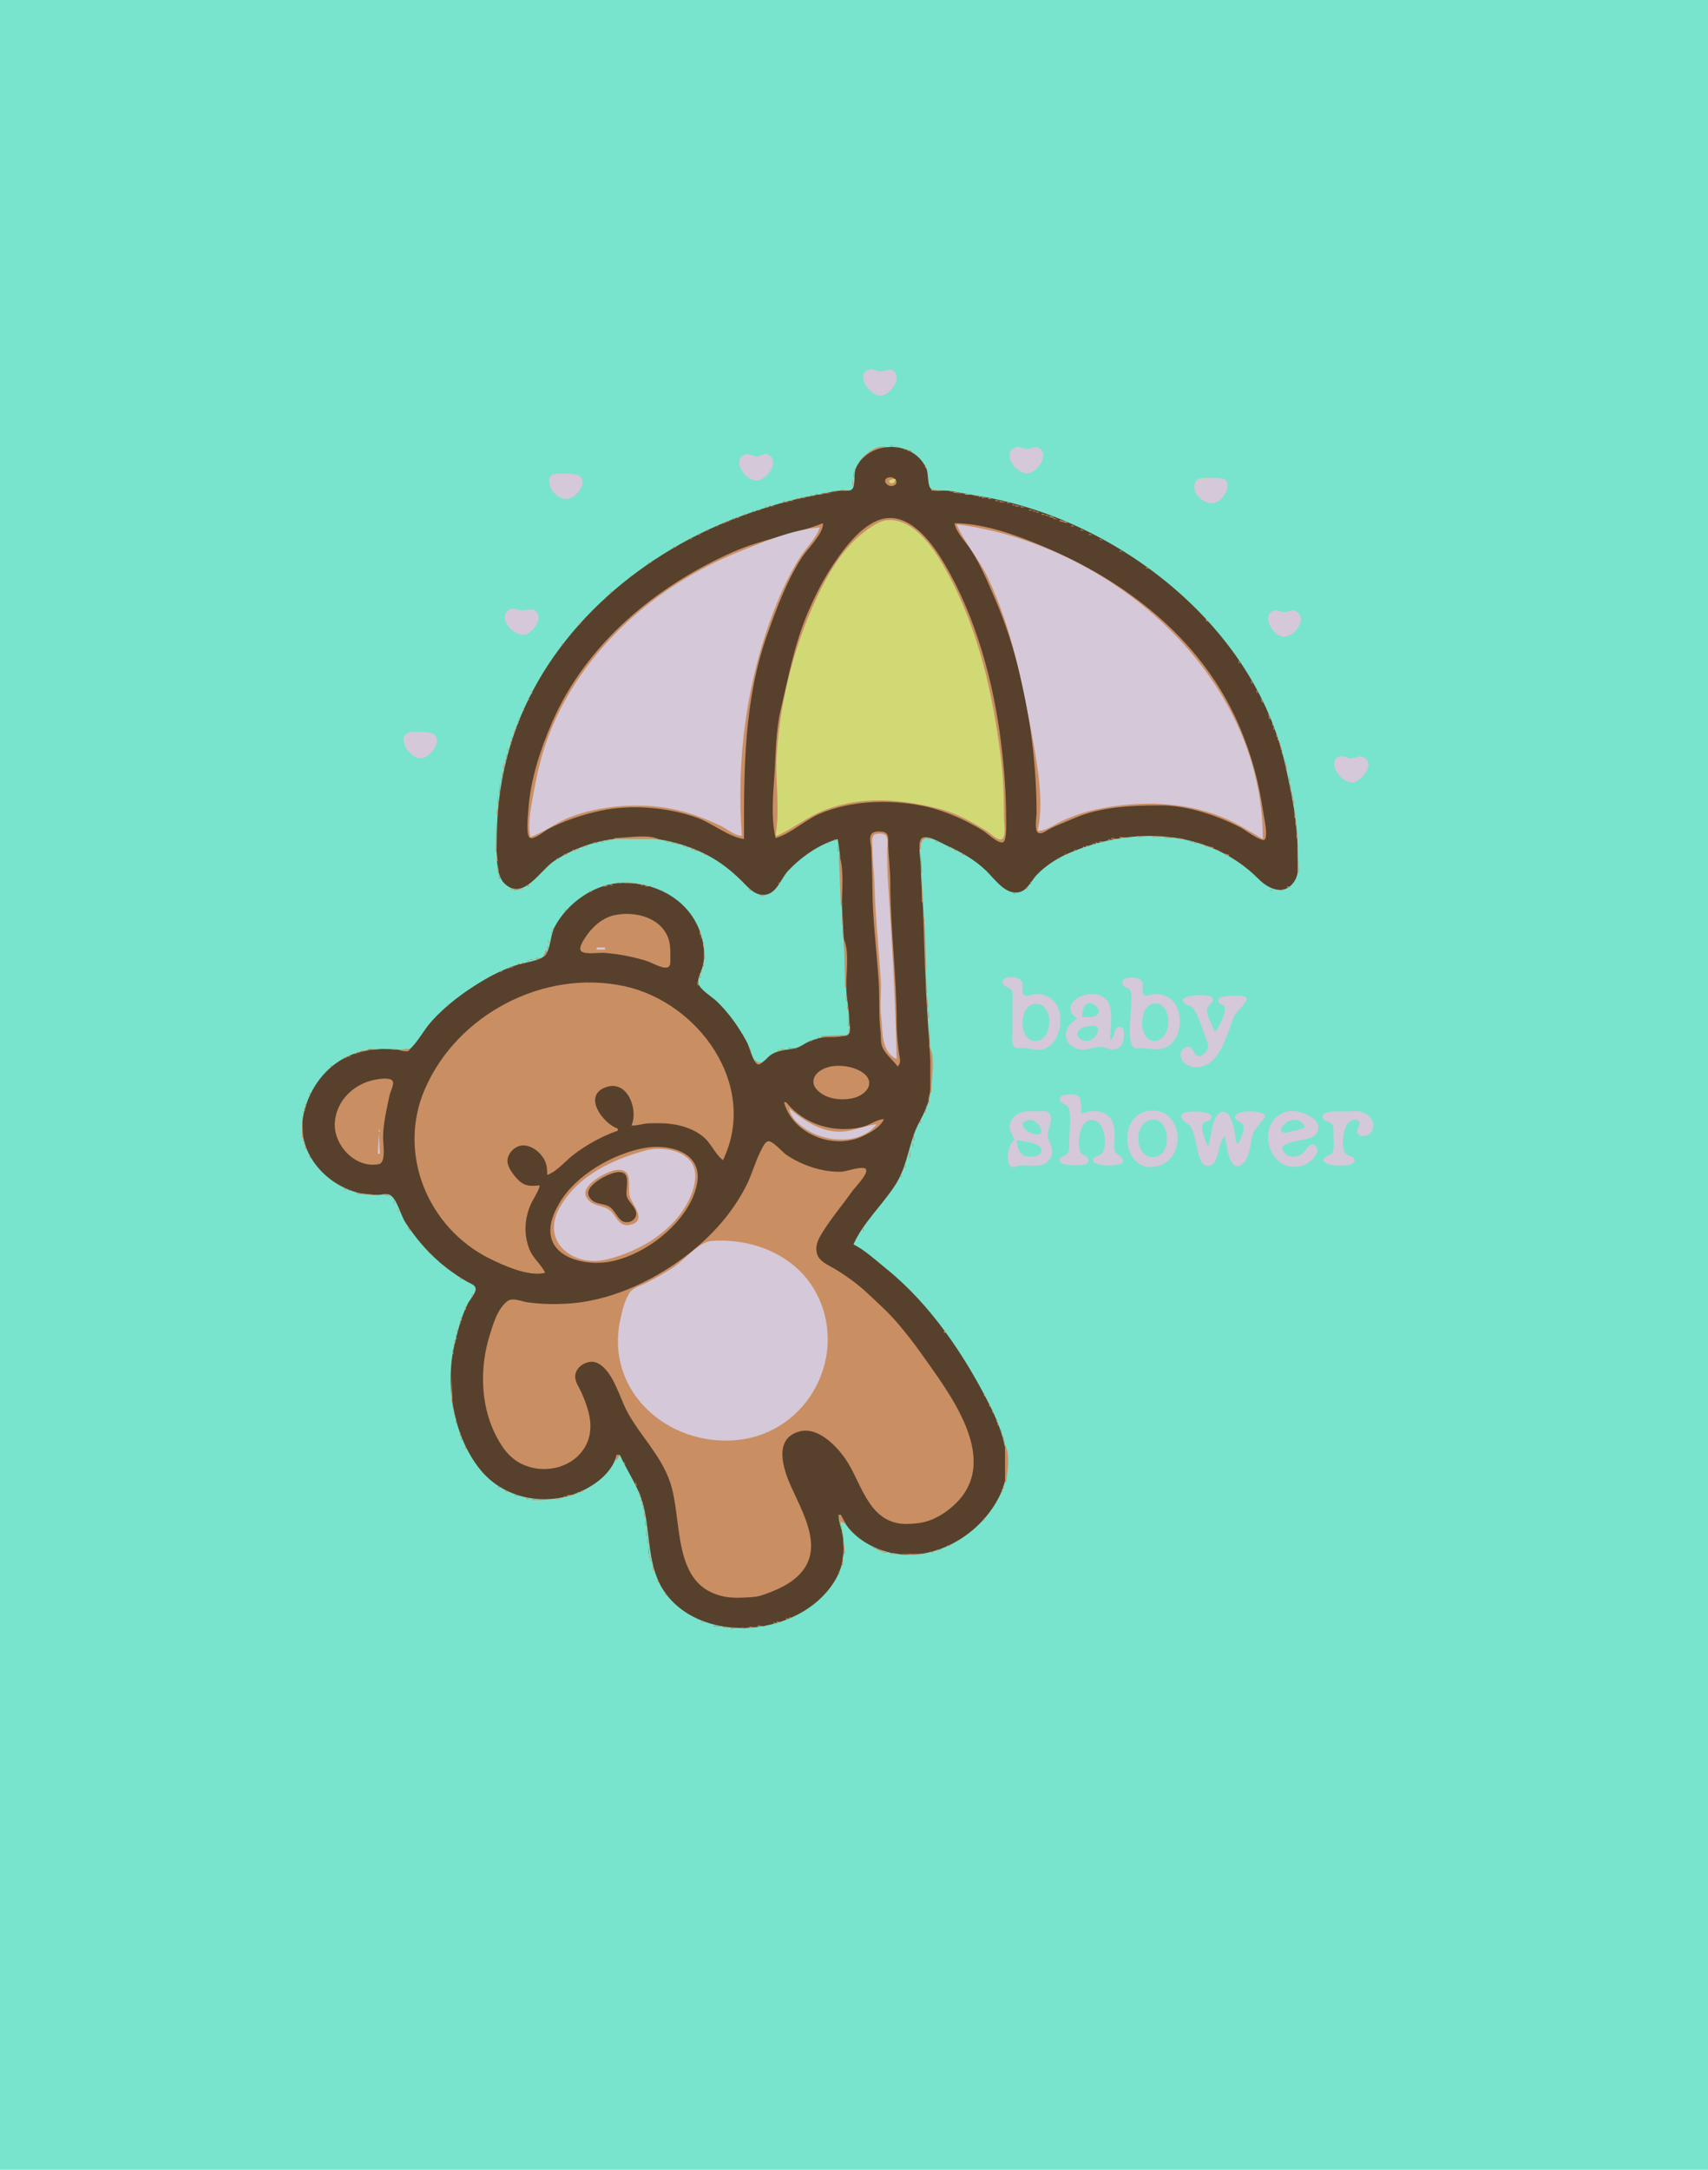 <?xml version="1.0" standalone="yes"?>
<svg xmlns="http://www.w3.org/2000/svg" width="1623" height="2061">
<path style="fill:#78e4cd; stroke:none;" d="M0 0L0 2061L1623 2061L1623 0L0 0z"/>
<path style="fill:#d5c8d8; stroke:none;" d="M827.004 350.841C811.034 353.784 826.492 377.481 837.985 375.757C846.128 374.536 857.261 359.88 849.347 352.603C845.12 348.717 840.132 353.452 835.576 352.822C832.58 352.407 830.193 350.253 827.004 350.841z"/>
<path style="fill:#ca8e63; stroke:none;" d="M846 423L846 424L851 424L846 423M816 439C825.031 432.825 831.525 426.001 843 425C833.443 421.279 821.006 431.899 816 439z"/>
<path style="fill:#58412c; stroke:none;" d="M796 797C799.871 817.85 799.115 839.88 800.039 861C801.151 886.393 803.391 911.536 804.015 937C804.285 948.049 806.855 958.955 807.004 970C807.05 973.425 808.75 978.619 806.806 981.682C804.601 985.157 798.466 983.963 795 984.004C785.936 984.112 777.372 985.803 769 989.216C764.549 991.031 760.725 994.457 756 995.585C747.352 997.649 739.765 996.923 732 1002.33C729.212 1004.27 723.048 1012.47 719.302 1010.17C715.105 1007.59 712.296 994.587 709.821 990C702.071 975.637 692.798 962.375 681.001 951.039C676.539 946.752 665.031 940.048 663.522 933.985C662.563 930.127 665.94 923.692 667.114 920C669.14 913.628 669.53 906.627 668.714 900C663.907 860.987 629.609 838.113 592 838.575C565.123 838.905 538.806 857.786 526.735 881C522.905 888.364 523.254 901.97 517.686 907.606C512.755 912.596 499.726 914.091 493 916.039C480.676 919.608 467.962 925.96 457 932.58C439.884 942.917 423.639 955.107 410.17 970C402.845 978.099 397.269 989.357 389.402 996.643C386.241 999.57 381.754 997.443 378 997.076C368.931 996.189 360.071 995.992 351 997.3C318.751 1001.95 296.045 1026.39 288.749 1057C280.518 1091.53 306.238 1122.97 338 1132.38C344.436 1134.29 352.305 1134.99 359 1134.99C362.623 1134.99 367.469 1133.32 370.786 1135.19C377.143 1138.78 380.983 1154.69 385.1 1161C396.062 1177.81 408.952 1192.67 425 1204.87C431.072 1209.49 437.345 1213.76 444 1217.5C446.467 1218.89 450.791 1220.23 451.812 1223.19C453.223 1227.28 446.462 1234.47 444.669 1238C438.349 1250.44 435.117 1263.55 431.899 1277C422.597 1315.88 431.069 1364.83 456.375 1396C480.849 1426.14 524.629 1432.06 558 1413.67C570.302 1406.89 582.599 1396.19 586 1382L589 1382C597.217 1400.05 608.076 1413.93 612.331 1434C618.57 1463.42 615.076 1494.7 636.769 1518.83C677.158 1563.76 766.821 1551.51 795.262 1498C802.055 1485.22 802.749 1470.98 800.576 1457C799.641 1450.99 796.466 1445.05 797 1439L799 1439C804.907 1454.17 819.426 1465.12 834 1471.08C879.011 1489.52 931.246 1461.26 950.777 1419C963.801 1390.82 953.174 1359.88 940.077 1334C916.036 1286.49 883.756 1238.6 842 1205C832.079 1197.01 822.437 1187.83 811 1182C819.864 1161.82 838.453 1144.56 850.46 1126C861.004 1109.7 862.56 1093.4 868.991 1076C872.943 1065.31 879.791 1056.35 882.475 1045C886.483 1028.06 884.266 1008.18 883.089 991C881.072 961.538 879.002 931.545 879 902C878.998 875.362 875.289 848.67 875.004 822C874.948 816.773 871.459 799.166 876.318 796.218C881.853 792.86 893.915 800.542 899 802.845C912.736 809.067 926.092 816.429 937 827.014C944.208 834.008 953.282 846.993 964 847.775C975.447 848.611 978.672 837.953 985.171 831.039C992.466 823.276 1003.29 816.002 1013 811.616C1072.92 784.546 1147.41 786.161 1196 834.999C1205.73 844.784 1221.4 851.745 1230.63 835.985C1235.12 828.33 1233 816.56 1233 808C1233 780.272 1227.29 753.703 1221.39 727C1191.68 592.552 1057.84 490.08 925 470.299C916.57 469.044 907.421 466.45 899 466.04C894.919 465.842 887.828 467.414 884.603 464.258C881.048 460.777 882.515 449.986 880.265 445C872.342 427.44 852.664 421.135 835 426.298C825.394 429.105 815.349 437.048 812.542 447C811.311 451.365 813.101 463.271 808.837 465.258C805.374 466.871 800.707 465.775 797 466.174C789.453 466.984 781.512 469.099 774 470.463C751.257 474.592 728.753 481.476 707 489.229C612.565 522.889 526.699 594.61 491.05 690C477.795 725.469 472 761.102 472 799C472 810.125 470.764 830.642 479.058 838.906C496.966 856.748 513.153 826.557 527 817.535C569.964 789.541 627.009 788.843 672 812.209C684.389 818.643 695.158 827.191 705 837.001C711.456 843.436 717.872 851.484 728 849.775C738.283 848.041 742.503 833.871 749.04 827C761.682 813.713 778.172 802.096 796 797z"/>
<path style="fill:#ca8e63; stroke:none;" d="M852 424L852 425L855 425L852 424z"/>
<path style="fill:#d5c8d8; stroke:none;" d="M966.004 424.747C949.993 429.256 966.368 452.384 978 449.412C985.613 447.467 996.455 433.752 988.682 426.514C983.964 422.12 980.014 426.963 975 426.362C971.79 425.977 969.401 423.79 966.004 424.747z"/>
<path style="fill:#ca8e63; stroke:none;" d="M856.667 425.333L857.333 425.667L856.667 425.333M859 426L859 427L862 427L859 426M862 427L862 428L866 429L866 428L862 427M866 429L867 430L866 429M868 430L869 431L868 430z"/>
<path style="fill:#d5c8d8; stroke:none;" d="M708.015 431.746C693.432 437.297 710.501 460.249 722 455.91C729.671 453.015 740.116 440.114 731.387 432.742C726.727 428.808 722.866 433.948 718.17 433.522C714.363 433.176 712.227 430.143 708.015 431.746z"/>
<path style="fill:#ca8e63; stroke:none;" d="M870 431L871 432L870 431M871 432L872 433L871 432M872 433L873 434L872 433M873 434L874 435L873 434M874 435L875 436L874 435M875 436L876 437L875 436M876.333 437.667L876.667 438.333L876.333 437.667M877 439L878 440L877 439M815 440L816 441L815 440M878 440L879 441L878 440M814.333 441.667L814.667 442.333L814.333 441.667M879 441L879 444L880 444L879 441M813 443L814 444L813 443M812 444L812 447L813 447L812 444M880.333 444.667L880.667 445.333L880.333 444.667M811 447L811 453L812 453L811 447M881 447L882 448L881 447M882.333 449.667L882.667 450.333L882.333 449.667z"/>
<path style="fill:#d5c8d8; stroke:none;" d="M525.148 450.743C520.473 452.831 521.671 460.364 523.573 464C527.285 471.098 535.048 476.257 542.999 472.721C549.11 470.004 558.279 457.876 550.682 451.858C547.69 449.487 528.723 449.147 525.148 450.743z"/>
<path style="fill:#ca8e63; stroke:none;" d="M883 452L885 465L883 452M844.11 453.576C837.213 455.715 843.516 463.377 848.853 461.357C855.475 458.85 849.873 451.789 844.11 453.576M810 454L810 461L811 461L810 454z"/>
<path style="fill:#d5c8d8; stroke:none;" d="M1140.02 454.577C1134.36 456.195 1133.86 463.368 1136.18 468C1139.41 474.449 1147.72 479.647 1154.99 477.346C1161.79 475.193 1171.44 461.277 1163.41 455.179C1160.97 453.323 1143.23 453.658 1140.02 454.577M843 455L842 457L843 455z"/>
<path style="fill:#d1d974; stroke:none;" d="M851 455C837.912 455.155 849.46 464.228 851 455M1146 455L1146 456L1149 456L1146 455z"/>
<path style="fill:#ca8e63; stroke:none;" d="M811 461L810 465L811 461M799 465L799 466L810 466L799 465M885 465L885 466L901 466L885 465M791 466L791 467L795 467L791 466M903 466L903 467L906 467L903 466M782 468L782 469L791 468L782 468M906 467L906 468L917 469L906 467M775 469L775 470L782 470L775 469M917 469L917 470L924 470L917 469M771 470L771 471L774 471L771 470M926 470L926 471L929 471L926 470M767 471L767 472L770 472L767 471M930 471L930 472L933 472L930 471M761 472L761 473L766 473L761 472M933 472L933 473L938 473L933 472M757 473L757 474L761 474L757 473M939 473L939 474L943 474L939 473M754.667 474.333L755.333 474.667L754.667 474.333M944.667 474.333L945.333 474.667L944.667 474.333M751 475L751 476L754 476L751 475M946 475L946 476L950 476L946 475M744 476L744 477L751 477L744 476M950 476L950 477L956 477L950 476M741.667 477.333L742.333 477.667L741.667 477.333M957 477L957 478L960 478L957 477M739 478L740 479L739 478M960.667 478.333L961.333 478.667L960.667 478.333M736.667 479.333L737.333 479.667L736.667 479.333M962 479L962 480L965 480L962 479M731 480L731 481L736 481L731 480M965 480L965 481L970 481L965 480M727 481L727 482L731 482L727 481M970 481L970 482L974 482L970 481M725.667 482.333L726.333 482.667L725.667 482.333M974.667 482.333L975.333 482.667L974.667 482.333M723.667 483.333L724.333 483.667L723.667 483.333M976.667 483.333L977.333 483.667L976.667 483.333M719 484L719 485L723 485L719 484M978 484L978 485L982 485L978 484M715 485L715 486L718 486L715 485M982 485L982 486L985 486L982 485M714 486L715 487L714 486M985 486L985 487L988 487L985 486M711.667 487.333L712.333 487.667L711.667 487.333M988.667 487.333L989.333 487.667L988.667 487.333M707 488L707 489L710 489L707 488M990 488L990 489L994 489L990 488M704.667 489.333L705.333 489.667L704.667 489.333M994 489L994 490L997 490L994 489M703 490L704 491L703 490M997 490L997 491L1001 492L1001 491L997 490M700 491L700 492L703 492L700 491M696 492L696 493L699 493L696 492M737 796C751.089 792.162 765.015 778.828 779 772.872C808.437 760.334 844.871 759.143 876 765.314C896.163 769.311 916.521 778.198 934 788.911C937.581 791.106 949.319 802.374 953.397 799.864C956.874 797.723 955.994 781.004 956 777C956.038 753.125 954.192 729.671 951.285 706C944.148 647.891 927.557 586.798 897.711 536C887.171 518.06 867.969 490.645 844 492.109C821.81 493.464 802.29 520.508 791.318 537C781.895 551.163 774.265 566.362 767.579 582C754.869 611.728 749.251 642.909 741.884 674C737.087 694.246 737.323 715.381 735.911 736C734.607 755.042 732.542 777.276 737 796M1001 492L1001 493L1005 493L1001 492M694 493L695 494L694 493M1006 493L1007 494L1006 493M690 495L690 496L694 495L690 495z"/>
<path style="fill:#d1d974; stroke:none;" d="M737 793L738 794C753.913 786.909 767.311 775.71 784 769.319C819.558 755.704 857.09 759.129 893 768.35C908.828 772.415 924.246 781.021 938 789.615C940.851 791.397 949.626 800.324 952.972 796.377C956.037 792.763 954 781.54 954 777C954 758.419 953.521 740.44 951.286 722C943.814 660.356 929.963 597.934 899.706 543C888.803 523.205 870.066 492.955 844 494.019C835.791 494.354 827.296 500.586 821 505.428C803.46 518.919 790.662 538.448 780.784 558C756.22 606.622 741.815 661.605 738.089 716C736.391 740.799 741.421 768.828 737 793z"/>
<path style="fill:#ca8e63; stroke:none;" d="M1007 494L1007 495L1014 497L1014 496L1007 494M687 496L687 497L690 497L687 496M684.667 497.333L685.333 497.667L684.667 497.333M707 797C706.818 731.14 706.746 664.964 729.326 602C738.259 577.088 747.698 551.3 762.286 529C767.409 521.167 782.95 506.28 782 497C753.877 507.833 723.943 512.085 696 524.513C623.083 556.945 557.068 611.532 524.671 686C513.4 711.906 504.039 740.561 502.09 769C501.777 773.563 499.454 793.312 503.603 795.864C507.097 798.012 517.622 789.21 521 787.46C536.84 779.254 553.564 773.761 571 770.015C599.74 763.839 635.531 766.821 663 776.951C677.16 782.172 692.42 794.985 707 797M907 497C908.393 505.796 918.363 515.416 923.139 523C932.226 537.432 938.862 553.392 945.605 569C965.134 614.203 976.803 666.198 981.921 715C983.901 733.876 985 753.01 985 772C985 775.861 982.796 788.718 986.357 790.928C989.427 792.833 993.425 789.554 996 788.141C1003.85 783.836 1011.91 781.082 1020 777.513C1045.45 766.282 1075.69 764.956 1103 765C1128.37 765.041 1156.69 774.551 1179 786.109C1182.34 787.842 1199.35 800.559 1201.88 797.339C1205.08 793.264 1200.99 776.064 1200.27 771C1196.36 743.595 1189.3 717.548 1178.59 692C1145.01 611.902 1076.82 556.545 999 522.37C971.839 510.442 936.988 497.003 907 497M1015 497L1018 499L1015 497M683 498L684 499L683 498z"/>
<path style="fill:#d5c8d8; stroke:none;" d="M909 498C916.346 515.684 930.558 531.306 938.834 549C962.006 598.541 971.831 649.939 981.463 703C986.116 728.633 992.138 763.218 986 789C992.618 789.995 1001.96 783.266 1008 780.361C1019.5 774.834 1033.47 770.313 1046 767.934C1084.36 760.656 1123.12 761.253 1160 775.594C1174.47 781.223 1186.7 789.322 1200 797C1200 641.427 1056.32 517.039 909 498z"/>
<path style="fill:#ca8e63; stroke:none;" d="M680 499L680 500L683 500L680 499M1018 499L1018 500L1021 500L1018 499M678.667 500.333L679.333 500.667L678.667 500.333M1021.67 500.333L1022.33 500.667L1021.67 500.333M676.667 501.333L677.333 501.667L676.667 501.333z"/>
<path style="fill:#d5c8d8; stroke:none;" d="M504 795C517.011 790.621 528.87 781.048 542 776.042C570.621 765.128 606.772 762.396 637 768.095C653.232 771.155 669.101 777.114 684 784.03C690.952 787.257 697.183 793.433 705 794C699.297 721.738 709.674 645.387 736.204 578C742.794 561.264 750.74 544.162 760.492 529C766.072 520.323 775.985 510.769 779 501C752.771 503.073 726.101 514.425 702 524.181C623.459 555.97 554.155 616.254 522.421 696C514.503 715.895 510.241 735.04 506.536 756C504.425 767.946 501.236 782.973 504 795z"/>
<path style="fill:#ca8e63; stroke:none;" d="M1024 501L1025 502L1024 501M674 502L675 503L674 502M1025.67 502.333L1026.33 502.667L1025.67 502.333M671 503L671 504L674 504L671 503M1027 503L1027 504L1030 504L1027 503M669.667 504.333L670.333 504.667L669.667 504.333M1030.67 504.333L1031.33 504.667L1030.67 504.333M667.667 505.333L668.333 505.667L667.667 505.333M1033 505L1034 506L1033 505M666 506L667 507L666 506M1034 506L1035 507L1034 506M663 507L663 508L666 508L663 507M1035 507L1035 508L1038 508L1035 507M661 508L662 509L661 508M1038.67 508.333L1039.33 508.667L1038.67 508.333M660 509L661 510L660 509M658.667 510.333L659.333 510.667L658.667 510.333M1042 510L1043 511L1042 510M655 511L655 512L658 512L655 511M1043.67 511.333L1044.33 511.667L1043.67 511.333M653.667 512.333L654.333 512.667L653.667 512.333M1045 512L1045 513L1048 513L1045 512M652 513L653 514L652 513M1048 513L1049 514L1048 513M650.667 514.333L651.333 514.667L650.667 514.333M1050 514L1051 515L1050 514M648.667 515.333L649.333 515.667L648.667 515.333M1051.67 515.333L1052.33 515.667L1051.67 515.333M646.667 516.333L647.333 516.667L646.667 516.333M1053.67 516.333L1054.33 516.667L1053.67 516.333M645 517L646 518L645 517M1055 517L1056 518L1055 517M643.667 518.333L644.333 518.667L643.667 518.333M1056.67 518.333L1057.33 518.667L1056.67 518.333M640 519L640 520L643 520L640 519M1058.67 519.333L1059.33 519.667L1058.67 519.333M639 520L640 521L639 520M1060.67 520.333L1061.33 520.667L1060.67 520.333M638 521L639 522L638 521M1062 521L1063 522L1062 521M636.667 522.333L637.333 522.667L636.667 522.333M1063 522L1064 523L1063 522M634.667 523.333L635.333 523.667L634.667 523.333M1064 523L1064 524L1067 524L1064 523M632.667 524.333L633.333 524.667L632.667 524.333M1068 524L1069 525L1068 524M631 525L632 526L631 525M1069 525L1070 526L1069 525M630 526L631 527L630 526M1070 526L1071 527L1070 526M628.667 527.333L629.333 527.667L628.667 527.333M1072 527L1073 528L1072 527M626 528L627 529L626 528M1073.67 528.333L1074.33 528.667L1073.67 528.333M625 529L626 530L625 529M1075 529L1078 531L1075 529M623.667 530.333L624.333 530.667L623.667 530.333M621.667 531.333L622.333 531.667L621.667 531.333M1078.67 531.333L1079.33 531.667L1078.67 531.333M620 532L621 533L620 532M1080 532L1081 533L1080 532M619 533L620 534L619 533M1081 533L1082 534L1081 533M616 534L616 535L619 535L616 534M1083 534L1084 535L1083 534M615 535L616 536L615 535M1085 535L1086 536L1085 535M614 536L615 537L614 536M1086 536L1087 537L1086 536M613 537L614 538L613 537M1087 537L1088 538L1087 537M611.667 538.333L612.333 538.667L611.667 538.333M1088 538L1089 539L1088 538M609.667 539.333L610.333 539.667L609.667 539.333M1089 539L1089 540L1092 540L1089 539M608 540L609 541L608 540M1092 540L1093 541L1092 540M607 541L608 542L607 541M1093 541L1094 542L1093 541M606 542L607 543L606 542M1094 542L1095 543L1094 542M604.667 543.333L605.333 543.667L604.667 543.333M1095 543L1096 544L1095 543M603 544L604 545L603 544M602 545L603 546L602 545M1098 545L1099 546L1098 545M600.667 546.333L601.333 546.667L600.667 546.333M1099 546L1100 547L1099 546M599 547L600 548L599 547M1100.67 547.333L1101.33 547.667L1100.67 547.333M598 548L599 549L598 548M1102 548L1103 549L1102 548M596.667 549.333L597.333 549.667L596.667 549.333M1103 549L1104 550L1103 549M595 550L596 551L595 550M1104.67 550.333L1105.33 550.667L1104.67 550.333M594 551L595 552L594 551M1106 551L1107 552L1106 551M593 552L594 553L593 552M1107 552L1108 553L1107 552M592 553L593 554L592 553M1108 553L1109 554L1108 553M590.667 554.333L591.333 554.667L590.667 554.333M1109.67 554.333L1110.33 554.667L1109.67 554.333M589 555L590 556L589 555M1111 555L1112 556L1111 555M588 556L589 557L588 556M1112 556L1113 557L1112 556M587 557L588 558L587 557M1113 557L1114 558L1113 557M585.667 558.333L586.333 558.667L585.667 558.333M1114.67 558.333L1115.33 558.667L1114.67 558.333M584 559L585 560L584 559M1116 559L1117 560L1116 559M583 560L584 561L583 560M1117 560L1118 561L1117 560M582 561L583 562L582 561M1118 561L1119 562L1118 561M580 562L580 564L582 562L580 562M1119 562L1120 563L1119 562M1120 563L1121 564L1120 563M574 569L580 564L574 569M1121 564L1122 565L1121 564M1122.67 565.333L1123.33 565.667L1122.67 565.333M1124 566L1125 567L1124 566M1125 567L1126 568L1125 567M1126 568L1127 569L1126 568M573 569L574 570L573 569M1127 569L1128 570L1127 569M572 570L573 571L572 570M1128 570L1129 571L1128 570M571 571L572 572L571 571M1129 571L1130 572L1129 571M570 572L571 573L570 572M1130 572L1131 573L1130 572M569 573L570 574L569 573M1131 573L1132 574L1131 573M568 574L569 575L568 574M1132 574L1133 575L1132 574M567 575L568 576L567 575M1133 575L1134 576L1133 575M566 576L567 577L566 576M1134 576L1135 577L1134 576M565 577L566 578L565 577M1135 577L1136 578L1135 577z"/>
<path style="fill:#d5c8d8; stroke:none;" d="M484.108 579.028C470.684 586.469 490.172 608.363 501.96 601.633C508.022 598.171 516.689 585.712 508.387 580.028C504.53 577.387 499.193 580.225 495 579.674C491.3 579.189 487.792 576.987 484.108 579.028z"/>
<path style="fill:#ca8e63; stroke:none;" d="M564 578L565 579L564 578M1136 578L1137 579L1136 578M563 579L564 580L563 579M1137 579L1138 580L1137 579z"/>
<path style="fill:#d5c8d8; stroke:none;" d="M1212 579.796C1196.72 581.696 1209.25 606.911 1222 604.642C1230.67 603.1 1241.68 588.889 1232.85 581.438C1228.35 577.636 1224.8 581.685 1220 581.513C1217.22 581.414 1214.84 579.443 1212 579.796z"/>
<path style="fill:#ca8e63; stroke:none;" d="M562 580L563 581L562 580M1138 580L1139 581L1138 580M561 581L562 582L561 581M1139 581L1140 582L1139 581M560 582L561 583L560 582M1140 582L1141 583L1140 582M559 583L560 584L559 583M1141 583L1142 584L1141 583M558 584L559 585L558 584M1142 584L1143 585L1142 584M557 585L558 586L557 585M1143 585L1144 586L1143 585M556 586L557 587L556 586M1144 586L1145 587L1144 586M555 587L556 588L555 587M1145 587L1146 588L1145 587M554 588L555 589L554 588M1146 588L1146 590L1148 590L1146 588M553 589L554 590L553 589M552.333 590.667L552.667 591.333L552.333 590.667M1148 590L1149 591L1148 590M1149 591L1150 592L1149 591M550 592L550 594L552 592L550 592M1150.33 592.667L1150.67 593.333L1150.33 592.667M549 594L550 595L549 594M1151 594L1152 595L1151 594M548 595L549 596L548 595M1152 595L1153 596L1152 595M547 596L548 597L547 596M1153 596L1154 597L1153 596M546 597L547 598L546 597M1154.33 597.667L1154.67 598.333L1154.33 597.667M545 598L546 599L545 598M1155 599L1156 600L1155 599M544 600L545 601L544 600M1156 600L1157 601L1156 600M543 601L544 602L543 601M1157 601L1158 602L1157 601M542 602L543 603L542 602M1158.33 602.667L1158.67 603.333L1158.33 602.667M541 603L542 604L541 603M540 604L541 605L540 604M1159 604L1160 605L1159 604M539 605L540 606L539 605M1160 605L1161 606L1160 605M1161 606L1162 607L1161 606M538 607L539 608L538 607M1162.33 607.667L1162.67 608.333L1162.33 607.667M537 608L538 609L537 608M536.333 609.667L536.667 610.333L536.333 609.667M1163 609L1164 610L1163 609M1164 610L1165 611L1164 610M534 611L534 613L536 611L534 611M1165 611L1166 612L1165 611M1166.33 612.667L1166.67 613.333L1166.33 612.667M533.333 613.667L533.667 614.333L533.333 613.667M1167 614L1168 615L1167 614M532 615L533 616L532 615M1168 615L1169 616L1168 615M531 616L532 617L531 616M1169 616L1171 619L1169 616M530 617L531 618L530 617M529.333 618.667L529.667 619.333L529.333 618.667M1171 619L1172 620L1171 619M528 620L529 621L528 620M1172 620L1173 621L1172 620M527 621L528 622L527 621M1173.33 621.667L1173.67 622.333L1173.33 621.667M526 622L527 623L526 622M1174 623L1175 624L1174 623M525.333 624.667L525.667 625.333L525.333 624.667M1175.33 624.667L1175.67 625.333L1175.33 624.667M524 626L525 627L524 626M1176 626L1177 627L1176 626M523 627L524 628L523 627M1177 627L1177 630L1178 630L1177 627M522.333 628.667L522.667 629.333L522.333 628.667M521 630L522 631L521 630M1178 630L1179 631L1178 630M520.333 631.667L520.667 632.333L520.333 631.667M1179 631L1180 632L1179 631M1180 632L1181 633L1180 632M519 633L520 634L519 633M1181.33 633.667L1181.67 634.333L1181.33 633.667M518.333 634.667L518.667 635.333L518.333 634.667M1182.33 635.667L1182.67 636.333L1182.33 635.667M517.333 636.667L517.667 637.333L517.333 636.667M1183 637L1184 638L1183 637M516 638L517 639L516 638M1184 638L1185 639L1184 638M515 639L516 640L515 639M1185.33 639.667L1185.67 640.333L1185.33 639.667M514.333 640.667L514.667 641.333L514.333 640.667M1186.33 641.667L1186.67 642.333L1186.33 641.667M513.333 642.667L513.667 643.333L513.333 642.667M1187.33 643.667L1187.67 644.333L1187.33 643.667M512.333 644.667L512.667 645.333L512.333 644.667M1188 645L1189 646L1188 645M511 646L512 647L511 646M1189 646L1189 649L1190 649L1189 646M510.333 647.667L510.667 648.333L510.333 647.667M509.333 649.667L509.667 650.333L509.333 649.667M1190 649L1193 653L1190 649M508.333 651.667L508.667 652.333L508.333 651.667M507 653L508 654L507 653M1193.33 653.667L1193.67 654.333L1193.33 653.667M506.333 654.667L506.667 655.333L506.333 654.667M1194 655L1194 658L1195 658L1194 655M505 656L505 659L506 659L505 656M1195 658L1196 659L1195 658M504.333 659.667L504.667 660.333L504.333 659.667M1196 659L1197 660L1196 659M503 661L504 662L503 661M1197 661L1198 662L1197 661M502 662L502 665L503 665L502 662M1198 663L1199 667L1200 667L1198 663M501.333 665.667L501.667 666.333L501.333 665.667M500.333 667.667L500.667 668.333L500.333 667.667M1200.33 667.667L1200.67 668.333L1200.33 667.667M499 669L500 670L499 669M1201.33 669.667L1201.67 670.333L1201.33 669.667M498.333 670.667L498.667 671.333L498.333 670.667M1202.33 671.667L1202.67 672.333L1202.33 671.667M497 672L497 675L498 675L497 672M1203.33 673.667L1203.67 674.333L1203.33 673.667M496.333 675.667L496.667 676.333L496.333 675.667M1204.33 675.667L1204.67 676.333L1204.33 675.667M495.333 677.667L495.667 678.333L495.333 677.667M1205 677L1206 683L1207 683L1205 677M494 679L495 680L494 679M493 681L493 684L494 684L493 681M1207 683L1208 684L1207 683M492 684L492 687L493 687L492 684M1208.33 684.667L1208.67 685.333L1208.33 684.667M1209 686L1209 689L1210 689L1209 686M491 688L492 689L491 688M490 689L490 692L491 692L490 689M1210 690L1210 693L1211 693L1210 690M489 692L488 697L489 697L489 692M1211.33 693.667L1211.67 694.333L1211.33 693.667z"/>
<path style="fill:#d5c8d8; stroke:none;" d="M389.043 695.668C374.829 699.95 390.853 723.56 402 719.962C409.429 717.564 420.335 704.979 412.566 697.514C409.931 694.981 392.679 694.573 389.043 695.668z"/>
<path style="fill:#ca8e63; stroke:none;" d="M1212 695L1213 696L1212 695M487.333 697.667L487.667 698.333L487.333 697.667M1213 697L1213 700L1214 700L1213 697M486 699L486 703L487 703L486 699M1214 700L1214 703L1215 703L1214 700M485 703L485 707L486 707L485 703M1215.33 703.667L1215.67 704.333L1215.33 703.667M1216 705L1216 708L1217 708L1216 705M484 707L483 710L484 707M1217 708L1217 712L1218 712L1217 708M482 710L482 713L483 713L482 710M1218 712L1218 716L1219 716L1218 712M481 715L481 720L482 720L481 715M1219.33 716.667L1219.67 717.333L1219.33 716.667M1220.33 718.667L1220.67 719.333L1220.33 718.667z"/>
<path style="fill:#d5c8d8; stroke:none;" d="M1272.23 718.743C1259.71 724.45 1276.41 747.282 1288 742.617C1295.3 739.679 1306.45 725.278 1295.89 719.322C1291.15 716.65 1287.63 720.834 1283 720.343C1279.2 719.94 1276.26 716.903 1272.23 718.743z"/>
<path style="fill:#ca8e63; stroke:none;" d="M480 720L480 723L481 723L480 720M1221 720L1222 731L1223 731L1221 720M479 723L478 730L479 730L479 723M477 731L477 737L478 737L477 731M1223 732L1224 733L1223 732M1224 734L1225 735L1224 734M1225 736L1225 742L1226 742L1225 736M476 737L476 742L477 742L476 737M475 742L474 754L475 754L475 742M1226 743L1226 750L1227 750L1226 743M1227 751L1227 754L1228 754L1227 751M1228 754L1228 758L1229 758L1228 754M473 755L473 765L474 765L473 755M1229 758L1229 763L1230 763L1229 758M472 766L472 774L473 774L472 766M1230 766L1230 777L1231 777L1230 766M1231 777L1231 784L1232 784L1231 777M471 778L471 809L472 809L471 778M1232 785L1232 796L1233 796L1232 785M853 1013C856.828 1009.14 854.768 1004.91 854.156 1000C852.956 990.365 852 980.713 852 971C852 926.915 846.074 883.028 846 839C845.979 826.658 844.317 814.322 844.015 802C843.9 797.324 845.029 791.131 838.981 790.148C835.813 789.633 830.055 789.277 828.028 792.318C825.456 796.175 827.881 802.73 827.985 807C828.287 819.315 828.937 831.725 829.001 844C829.151 872.906 832.936 902.164 834.911 931C836.025 947.27 834.802 963.796 836.714 980C837.306 985.013 836.515 990.254 838.653 995C841.645 1001.64 848.638 1007.11 853 1013z"/>
<path style="fill:#d5c8d8; stroke:none;" d="M852 1006C850.859 950.706 847.689 895.169 843.911 840C843.178 829.305 843.001 818.747 843 808C843 804.137 844.061 797.76 842.208 794.228C840.634 791.23 833.992 791.288 831.318 792.603C827.645 794.411 828.985 801.673 829.001 805C829.059 816.976 830.635 829.031 830.986 841C831.858 870.731 834.88 900.342 836.911 930C837.728 941.931 835.883 954.114 837.286 966C838.941 980.029 836.956 998.837 852 1006z"/>
<path style="fill:#ca8e63; stroke:none;" d="M1080 794L1080 795L1087 795L1080 794M1095 794L1095 795L1105 795L1095 794M584 796L584 797L626 797C614.117 792.013 596.659 796 584 796M874 807L875 807C875.004 801.446 874.784 797.296 881 796C873.229 792.991 874 801.88 874 807M1064 795L1064 796L1076 796L1064 795M1106 795L1106 796L1120 796L1106 795M881 796L881 797L885 797L881 796M1056 796L1056 797L1064 797L1056 796M1120 796L1120 797L1126 797L1120 796M579 797L579 798L583 798L579 797M626 797L626 798L629 798L626 797M793 797L793 798L796 799L793 797M885.667 797.333L886.333 797.667L885.667 797.333M1053 797L1053 798L1056 798L1053 797M1127.67 797.333L1128.33 797.667L1127.67 797.333M576 798L576 799L579 799L576 798M630.667 798.333L631.333 798.667L630.667 798.333M791 798L792 799L791 798M887.667 798.333L888.333 798.667L887.667 798.333M1050.67 798.333L1051.33 798.667L1050.67 798.333M1129.67 798.333L1130.33 798.667L1129.67 798.333M571 799L571 800L575 800L571 799M633 799L633 800L637 800L633 799M789.667 799.333L790.333 799.667L789.667 799.333M796 799L796 809L797 809L796 799M889 799L889 800L892 800L889 799M1045 799L1045 800L1050 800L1045 799M1131 799L1131 800L1135 800L1131 799M1233 799L1233 829L1234 829L1233 799M564 800L564 801L570 801L564 800M638 800L638 801L643 801L638 800M786 800L786 801L789 801L786 800M893.667 800.333L894.333 800.667L893.667 800.333M1041 800L1041 801L1045 801L1041 800M1135 800L1135 801L1140 801L1135 800M562.667 801.333L563.333 801.667L562.667 801.333M643 801L643 802L646 802L643 801M784.667 801.333L785.333 801.667L784.667 801.333M895.667 801.333L896.333 801.667L895.667 801.333M1038 801L1038 802L1041 802L1038 801M1140 801L1140 802L1143 802L1140 801M560.667 802.333L561.333 802.667L560.667 802.333M646.667 802.333L647.333 802.667L646.667 802.333M782.667 802.333L783.333 802.667L782.667 802.333M897 802L898 803L897 802M1036.67 802.333L1037.33 802.667L1036.67 802.333M1143 802L1144 803L1143 802M556 803L556 804L559 804L556 803M649 803L649 804L652 804L649 803M780.667 803.333L781.333 803.667L780.667 803.333M899.667 803.333L900.333 803.667L899.667 803.333M1032 803L1032 804L1036 804L1032 803M1145 803L1145 804L1149 804L1145 803M553 804L553 805L556 805L553 804M652 804L652 805L655 805L652 804M778.667 804.333L779.333 804.667L778.667 804.333M901 804L901 805L904 805L901 804M1029 804L1029 805L1032 805L1029 804M1149 804L1149 805L1153 806L1153 805L1149 804M551.667 805.333L552.333 805.667L551.667 805.333M655.667 805.333L656.333 805.667L655.667 805.333M776.667 805.333L777.333 805.667L776.667 805.333M904 805L905 806L904 805M1027.67 805.333L1028.33 805.667L1027.67 805.333M548 806L548 807L551 807L548 806M657 806L657 807L660 807L657 806M774.667 806.333L775.333 806.667L774.667 806.333M905.667 806.333L906.333 806.667L905.667 806.333M1025.67 806.333L1026.33 806.667L1025.67 806.333M1153.67 806.333L1154.33 806.667L1153.67 806.333M544 807L544 808L548 808L544 807M660 807L660 808L665 809L660 807M772.667 807.333L773.333 807.667L772.667 807.333M875 807L875 829L876 829L875 807M907 807L907 808L910 808L907 807M1021 807L1021 808L1024 808L1021 807M1156 807L1156 808L1159 808L1156 807M540 811L544 808L540 811M771 808L772 809L771 808M910 808L913 810L910 808M1019.67 808.333L1020.33 808.667L1019.67 808.333M1159 808L1160 809L1159 808M665 809L668 811L665 809M770 809L771 810L770 809M1018 809L1019 810L1018 809M1160 809L1163 811L1160 809M472 810L472 818L473 818L472 810M768.667 810.333L769.333 810.667L768.667 810.333M913 810L914 811L913 810M1016.67 810.333L1017.33 810.667L1016.67 810.333M536 811L536 812L540 812L536 811M669 811L669 812L672 812L669 811M766.667 811.333L767.333 811.667L766.667 811.333M797 811L799 860L800 860C800 845.927 802.441 823.967 797 811M914 811L914 812L917 812L914 811M1012 811L1012 812L1015 812L1012 811M1164 811L1164 812L1168 813L1168 812L1164 811M535 812L536 813L535 812M672 812L673 813L672 812M765 812L766 813L765 812M917.667 812.333L918.333 812.667L917.667 812.333M1009 814L1012 812L1009 814M533.667 813.333L534.333 813.667L533.667 813.333M673.667 813.333L674.333 813.667L673.667 813.333M764 813L765 814L764 813M919 813L920 814L919 813M1168 813L1169 814L1168 813M532 814L533 815L532 814M675 814L676 815L675 814M762.667 814.333L763.333 814.667L762.667 814.333M920 814L921 815L920 814M1008 814L1009 815L1008 814M1169.67 814.333L1170.33 814.667L1169.67 814.333M529 815L529 816L532 816L529 815M677.667 815.333L678.333 815.667L677.667 815.333M761 815L762 816L761 815M921.667 815.333L922.333 815.667L921.667 815.333M1005 815L1005 816L1008 816L1005 815M1171.67 815.333L1172.33 815.667L1171.67 815.333M528 816L529 817L528 816M679 816L680 817L679 816M760 816L761 817L760 816M923.667 816.333L924.333 816.667L923.667 816.333M1004 816L1005 817L1004 816M1173.67 816.333L1174.33 816.667L1173.67 816.333M527 817L528 818L527 817M680 817L681 818L680 817M758 817L759 818L758 817M925 817L926 818L925 817M1002 817L1003 818L1002 817M1175 817L1176 818L1175 817M525.667 818.333L526.333 818.667L525.667 818.333M682 818L683 819L682 818M757 818L758 819L757 818M926 818L927 819L926 818M1001 818L1002 819L1001 818M1176 818L1177 819L1176 818M522 821L525 819L522 821M683.667 819.333L684.333 819.667L683.667 819.333M756 819L757 820L756 819M927.667 819.333L928.333 819.667L927.667 819.333M999.667 819.333L1000.33 819.667L999.667 819.333M1177.67 819.333L1178.33 819.667L1177.67 819.333M473 820L473 829L474 829L473 820M685 820L686 821L685 820M755 820L756 821L755 820M929 820L930 821L929 820M998 820L999 821L998 820M1179 820L1180 821L1179 820M521 821L522 822L521 821M686 821L687 822L686 821M754 821L755 822L754 821M930 821L931 822L930 821M1180 821L1181 822L1180 821M520 822L521 823L520 822M687.667 822.333L688.333 822.667L687.667 822.333M753 822L754 823L753 822M931.667 822.333L932.333 822.667L931.667 822.333M995.667 822.333L996.333 822.667L995.667 822.333M1182 822L1183 823L1182 822M518.667 823.333L519.333 823.667L518.667 823.333M689.667 823.333L690.333 823.667L689.667 823.333M752 823L753 824L752 823M933 823L934 824L933 823M993.667 823.333L994.333 823.667L993.667 823.333M1183 823L1184 824L1183 823M517 824L518 825L517 824M691 824L692 825L691 824M751 824L752 825L751 824M934 824L935 825L934 824M992 824L993 825L992 824M516 825L517 826L516 825M692 825L693 826L692 825M750 825L751 826L750 825M935 825L936 826L935 825M991 825L992 826L991 825M1185 825L1186 826L1185 825M515 826L516 827L515 826M693 826L694 827L693 826M749 826L750 827L749 826M936 826L937 827L936 826M990 826L991 827L990 826M1186 826L1187 827L1186 826M514 827L515 828L514 827M694 827L697 830L694 827M748 827L749 828L748 827M937 827L938 828L937 827M988.667 827.333L989.333 827.667L988.667 827.333M1188 827L1189 828L1188 827M513 828L514 829L513 828M747 828L748 829L747 828M938 828L939 829L938 828M987 828L988 829L987 828M1189 828L1190 829L1189 828M512 829L513 830L512 829M746 829L745 832L746 829M939 829L940 830L939 829M986 829L987 830L986 829M1190 829L1191 830L1190 829M511 830L512 831L511 830M697.667 830.333L698.333 830.667L697.667 830.333M875 830L876 831L875 830M940 830L941 831L940 830M985 830L986 831L985 830M1191 830L1192 831L1191 830M474 831L474 835L475 835L474 831M510 831L511 832L510 831M699 831L700 832L699 831M941 831L942 832L941 831M984 831L985 832L984 831M1192 831L1193 832L1192 831M509 832L510 833L509 832M700 832L701 833L700 832M744 832L745 833L744 832M876 832L876 857L877 857L876 832M942 832L943 833L942 832M983.333 832.667L983.667 833.333L983.333 832.667M1193 832L1194 833L1193 832M1232.33 832.667L1232.67 833.333L1232.33 832.667M508 833L509 834L508 833M701 833L702 834L701 833M743 833L744 834L743 833M943 833L944 834L943 833M1194 833L1195 834L1194 833M507 834L508 835L507 834M702 834L703 835L702 834M944 834L947 837L944 834M982 834L983 835L982 834M1195 834L1196 835L1195 834M1231.33 834.667L1231.67 835.333L1231.33 834.667M475 835L476 836L475 835M506.333 835.667L506.667 836.333L506.333 835.667M703 835L704 836L703 835M742 835L743 836L742 835M981 835L982 836L981 835M1196 835L1197 836L1196 835M476 836L477 837L476 836M704 836L705 837L704 836M741 836L742 837L741 836M980 836L981 837L980 836M1197 836L1198 837L1197 836M1230.33 836.667L1230.67 837.333L1230.33 836.667M477 837L480 840L477 837M505 837L506 838L505 837M705 837L706 838L705 837M740 837L740 840L741 840L740 837M947 837L948 838L947 837M979 837L979 840L980 840L979 837M1198 837L1199 838L1198 837M504 838L505 839L504 838M587 838L587 839L591 839L587 838M593 838L593 839L605 839L593 838M706 838L707 839L706 838M948 838L951 841L948 838M1199 838L1200 839L1199 838M1229 838L1230 839L1229 838M503 839L504 840L503 839M584.667 839.333L585.333 839.667L584.667 839.333M606 839L606 840L609 840L606 839M707 839L708 840L707 839M1200 839L1201 840L1200 839M1228 839L1229 840L1228 839M480 840L481 841L480 840M502 840L501 842L503 842L502 840M580 840L580 841L583 841L580 840M609 840L609 841L612 841L609 840M708 840L709 841L708 840M739 840L740 841L739 840M978 840L979 841L978 840M1201.33 840.667L1201.67 841.333L1201.33 840.667M1227 840L1228 841L1227 840M481 841L482 842L481 841M573 841L573 842L579 842L573 841M613 841L613 842L620 842L613 841M709 841L710 842L709 841M738.333 841.667L738.667 842.333L738.333 841.667M951 841L952 842L951 841M1223 842L1223 843L1227 842L1223 842M482.667 842.333L483.333 842.667L482.667 842.333M500 842L501 843L500 842M570.667 842.333L571.333 842.667L570.667 842.333M621.667 842.333L622.333 842.667L621.667 842.333M710 842L711 843L710 842M952 842L953 843L952 842M1202.67 842.333L1203.33 842.667L1202.67 842.333M484 843L485 844L484 843M488 845L488 846L500 844L488 845M568 843L569 844L568 843M624 843L625 844L624 843M711 843L712 844L711 843M737.333 843.667L737.667 844.333L737.333 843.667M953 843L954 844L953 843M975 843L975 845L977 843L975 843M1204.67 843.333L1205.33 843.667L1204.67 843.333M1221.67 843.333L1222.33 843.667L1221.67 843.333M485 844L485 845L488 845L485 844M566.667 844.333L567.333 844.667L566.667 844.333M625.667 844.333L626.333 844.667L625.667 844.333M712 844L712 846L714 846L712 844M954 844L955 845L954 844M1206 844L1207 845L1206 844M1219.67 844.333L1220.33 844.667L1219.67 844.333M563.667 845.333L564.333 845.667L563.667 845.333M627 845L627 846L630 846L627 845M736 845L737 846L736 845M955 845L956 846L955 845M974 845L975 846L974 845M1207 845L1207 846L1210 846L1207 845M1216 845L1216 846L1219 846L1216 845M560 846L560 847L563 847L560 846M631 846L632 847L631 846M714 846L715 847L714 846M735 846L736 847L735 846M957.667 846.333L958.333 846.667L957.667 846.333M971.667 846.333L972.333 846.667L971.667 846.333M559 847L560 848L559 847M632.667 847.333L633.333 847.667L632.667 847.333M715.667 847.333L716.333 847.667L715.667 847.333M733.667 847.333L734.333 847.667L733.667 847.333M960.667 847.333L961.333 847.667L960.667 847.333M968.667 847.333L969.333 847.667L968.667 847.333M557.667 848.333L558.333 848.667L557.667 848.333M634 848L635 849L634 848M717 848L718 849L717 848M732 848L733 849L732 848M963 848L963 849L967 849L963 848M555.667 849.333L556.333 849.667L555.667 849.333M636.667 849.333L637.333 849.667L636.667 849.333M718.667 849.333L719.333 849.667L718.667 849.333M730.667 849.333L731.333 849.667L730.667 849.333M554 850L555 851L554 850M638 850L639 851L638 850M722 850L722 851L729 851L722 850M553 851L554 852L553 851M639 851L640 852L639 851M551.667 852.333L552.333 852.667L551.667 852.333M640.667 852.333L641.333 852.667L640.667 852.333M549.667 853.333L550.333 853.667L549.667 853.333M642.667 853.333L643.333 853.667L642.667 853.333M548 854L549 855L548 854M644 854L645 855L644 854M547 855L548 856L547 855M645 855L646 856L645 855M546 856L547 857L546 856M646 856L647 857L646 856M543 859L546 857L543 859M647 857L653 863L647 857M542 859L543 860L542 859M541 860L542 861L541 860M877 860L879 921L880 921L879.004 884L877 860M540.333 861.667L540.667 862.333L540.333 861.667M539 863L540 864L539 863M653 863L654 864L653 863M537 864L537 866L539 864L537 864M654 864L655 865L654 864M655 865L656 866L655 865M800 865L800 878L801 878L800 865M536 866L537 867L536 866M656.333 866.667L656.667 867.333L656.333 866.667M535 867L536 868L535 867M534 868L535 869L534 868M657.333 868.667L657.667 869.333L657.333 868.667M533.333 869.667L533.667 870.333L533.333 869.667M583 869.532C571.569 872.237 561.873 881.38 555.835 891.004C554.242 893.543 549.06 901.082 552.619 903.782C556.588 906.793 568.981 904.744 574 905.089C587.187 905.998 601.383 908.749 614 912.623C619.199 914.219 628.457 919.983 633.852 919.006C637.658 918.317 636.994 912.798 637 910C637.019 900.587 637.213 893.218 631.965 885C622.141 869.617 599.862 865.543 583 869.532M658 870L659 871L658 870M532 871L533 872L532 871M659.333 871.667L659.667 872.333L659.333 871.667M531 872L532 873L531 872M530 873L531 874L530 873M660.333 873.667L660.667 874.333L660.333 873.667M529.333 875.667L529.667 876.333L529.333 875.667M661.333 875.667L661.667 876.333L661.333 875.667M528.333 877.667L528.667 878.333L528.333 877.667M662.333 877.667L662.667 878.333L662.333 877.667M527 879L528 880L527 879M663 879L664 880L663 879M800 879L801 891L802 891L800 879M526 880L527 881L526 880M664.333 880.667L664.667 881.333L664.333 880.667M525 881L525 884L526 884L525 881M665 883L665 888L666 888L665 883M524 884L524 887L525 887L524 884M523.333 887.667L523.667 888.333L523.333 887.667M666 888L666 891L667 891L666 888M522.333 889.667L522.667 890.333L522.333 889.667M667.333 891.667L667.667 892.333L667.333 891.667M521 892L521 896L522 896L521 892M802 892L803 938L804 938C804 924.635 807.187 904.361 802 892M668 894L668 899L669 899L668 894M520 897L520 902L521 902L520 897z"/>
<path style="fill:#d5c8d8; stroke:none;" d="M567 900L567 902L575 902L575 900L567 900z"/>
<path style="fill:#ca8e63; stroke:none;" d="M669 900L669 911L670 911L669 900M519 902L516 909C519.075 907.306 520.285 905.421 519 902M509 910L509 911L516 910L509 910M504 911L504 912L508 912L504 911M501 912L501 913L504 913L501 912M499.667 913.333L500.333 913.667L499.667 913.333M496 914L496 915L499 915L496 914M668 914L668 918L669 918L668 914M492 915L492 916L496 916L492 915M489.667 916.333L490.333 916.667L489.667 916.333M488 917L489 918L488 917M485 918L485 919L488 919L485 918M482 919L482 920L485 920L482 919M667.333 919.667L667.667 920.333L667.333 919.667M480 920L481 921L480 920M478.667 921.333L479.333 921.667L478.667 921.333M666 921L666 924L667 924L666 921M475 922L475 923L478 923L475 922M880 922L880 943L881 943L880 922M473.667 923.333L474.333 923.667L473.667 923.333M665 924L665 929L666 929L665 924M470 925L471 926L470 925M467.667 926.333L468.333 926.667L467.667 926.333M465.667 927.333L466.333 927.667L465.667 927.333z"/>
<path style="fill:#d5c8d8; stroke:none;" d="M956.059 928.832C953.649 929.661 951.755 932.206 953.086 934.725C954.571 937.535 958.374 937.377 960.397 939.563C963.225 942.621 962 949.173 962 953L962 981C962 984.807 961.12 990.319 963.318 993.681C965.347 996.786 968.981 995.24 972 995.379C979.032 995.701 985.915 998.713 992.999 996.005C1010.07 989.481 1013.22 956.44 996.996 947.417C992.93 945.155 987.668 943.602 983 944.214C980.166 944.585 976.072 947.195 973.407 945.211C970.452 943.011 972.327 937.174 971.656 934.019C970.446 928.33 960.92 927.159 956.059 928.832z"/>
<path style="fill:#ca8e63; stroke:none;" d="M462 929L463 930L462 929M664.333 929.667L664.667 930.333L664.333 929.667z"/>
<path style="fill:#d5c8d8; stroke:none;" d="M1068.32 930.028C1066.48 931.267 1065.88 933.752 1067.04 935.673C1068.36 937.851 1071.3 937.702 1072.97 939.483C1075.89 942.609 1075 948.09 1075 952C1075 963.176 1071.22 982.632 1075.74 992.866C1077.81 997.538 1082.15 995.35 1086 995.58C1095.2 996.131 1102.58 998.874 1110.96 993.045C1124.3 983.773 1125.07 955.388 1110 947.278C1106.25 945.259 1101.28 943.82 1097 944.12C1094.18 944.317 1090.18 946.781 1087.55 945.084C1084.25 942.951 1086.54 936.296 1085.57 933.059C1084 927.813 1072.31 927.34 1068.32 930.028z"/>
<path style="fill:#ca8e63; stroke:none;" d="M460.667 930.333L461.333 930.667L460.667 930.333M457.667 931.333L458.333 931.667L457.667 931.333M663 931L664 932L663 931M456 932L457 933L456 932M662 932L663 936L664 936L662 932M455 933L456 934L455 933M518 1209C514.272 1201 506.631 1195.46 503.21 1187C497.684 1173.34 498.24 1158.54 503.877 1145C506.563 1138.55 511.297 1132.77 513 1126C508.093 1126.35 502.612 1127.06 498.001 1124.84C494.454 1123.12 491.422 1119.97 488.963 1116.96C486.288 1113.68 483.339 1109.2 482.433 1105C480.591 1096.47 489.616 1087.33 498 1087.98C506.289 1088.63 513.857 1094.81 517.482 1102C519.734 1106.47 519.986 1111.1 520 1116C529.154 1112.89 537.265 1102.71 545 1096.8C557.458 1087.29 572.171 1079.13 587 1074L587 1072C573.147 1067.45 552.89 1040.57 576.001 1032.59C596.581 1025.48 606.797 1054.69 600 1069C605.397 1069.48 610.582 1067.28 616 1067.04C634.044 1066.24 651.98 1067.59 667 1078.76C675.636 1085.18 678.922 1095.75 687 1102C721.286 1030.77 663.537 951.714 593 936.669C516.646 920.383 434.151 963.537 403.525 1035C377.392 1095.98 406.625 1166.23 465 1195.35C478.611 1202.14 502.48 1212.92 518 1209M453.667 934.333L454.333 934.667L453.667 934.333M451.667 935.333L452.333 935.667L451.667 935.333M450 936L451 937L450 936M664 936L665 937L664 936M448.667 937.333L449.333 937.667L448.667 937.333M665 937L666 938L665 937M446.667 938.333L447.333 938.667L446.667 938.333M666 938L667 939L666 938M445 939L446 940L445 939M668 939L669 940L668 939M443.667 940.333L444.333 940.667L443.667 940.333M669 940L670 941L669 940M442 941L443 942L442 941M670 941L671 942L670 941M440.667 942.333L441.333 942.667L440.667 942.333M671.667 942.333L672.333 942.667L671.667 942.333M804 942L804 951L805 951L804 942M439 943L440 944L439 943M673 943L674 944L673 943M438 944L439 945L438 944M881 944L881 957L882 957L881 944z"/>
<path style="fill:#d5c8d8; stroke:none;" d="M1023 967L1023 968C1011.46 974.676 1007.82 989.099 1022 995.583C1030.62 999.521 1037.72 994.332 1046 994.437C1050.58 994.495 1054.14 997.455 1059 996.81C1066.23 995.852 1067.91 989.381 1067.98 983C1068.02 979.823 1067.73 974.419 1063.09 975.492C1057.58 976.767 1059.97 985.259 1055 988C1054.57 977.898 1058.55 959.816 1052.4 951.105C1040.3 933.984 1002.62 952.291 1023 967z"/>
<path style="fill:#ca8e63; stroke:none;" d="M437 945L438 946L437 945M674 945L675 946L674 945M435.667 946.333L436.333 946.667L435.667 946.333M675.667 946.333L676.333 946.667L675.667 946.333z"/>
<path style="fill:#d5c8d8; stroke:none;" d="M1154 980C1152.19 973.671 1146.7 965.593 1146.85 959.019C1146.93 955.045 1155.05 951.888 1151.95 947.742C1149.03 943.832 1122.97 944.236 1124.06 950.91C1124.7 954.813 1131.03 954.452 1133.3 957.184C1139.18 964.266 1142.42 977.407 1145.68 986C1147.05 989.586 1149.33 993.259 1147.21 996.999C1146.41 998.421 1145.19 999.804 1143.96 1000.86C1133.26 1010.02 1136.07 990.098 1126.05 995.194C1119.74 998.405 1121.19 1006.63 1126.06 1010.35C1134.13 1016.51 1146.02 1013.67 1152.7 1006.81C1162.78 996.46 1167.35 979.24 1172.32 966C1174.06 961.367 1187.02 950.965 1184.16 947.603C1181.54 944.515 1159.28 945.053 1157.85 949.213C1156.14 954.193 1162.38 953.319 1163.7 956.392C1165.63 960.894 1157.96 977.824 1154 980z"/>
<path style="fill:#ca8e63; stroke:none;" d="M434 947L435 948L434 947M677 947L678 948L677 947M433 948L434 949L433 948M678 948L679 949L678 948M432 949L433 950L432 949M679 949L680 950L679 949M430.667 950.333L431.333 950.667L430.667 950.333M680 950L681 951L680 950M429 951L430 952L429 951M681 951L682 952L681 951M428 952L429 953L428 952M682 952L683 953L682 952M427 953L428 954L427 953M683 953L684 954L683 953z"/>
<path style="fill:#78e4cd; stroke:none;" d="M983.001 953.62C966.731 956.167 968.24 990.538 985 988.731C1002.03 986.895 1000.79 950.835 983.001 953.62M1028 966C1031.51 966 1035.57 966.53 1038.98 965.566C1052.59 961.723 1035.52 946.333 1030.18 956.228C1028.77 958.832 1028.58 963.081 1028 966M1095 953.587C1080.79 957.298 1082.23 991.884 1099 988.541C1115.53 985.246 1113.49 948.759 1095 953.587z"/>
<path style="fill:#ca8e63; stroke:none;" d="M425 954L425 956L427 954L425 954M684 954L685 955L684 954M805 954L805 959L806 959L805 954M685 955L686 956L685 955M424 956L425 957L424 956M686 956L687 957L686 956M422.667 957.333L423.333 957.667L422.667 957.333M687 957L688 958L687 957M882 957L882 967L883 967L882 957M421 958L422 959L421 958M688 958L689 959L688 958z"/>
<path style="fill:#d1d974; stroke:none;" d="M1054 958L1055 959L1054 958z"/>
<path style="fill:#ca8e63; stroke:none;" d="M420 959L421 960L420 959M689 959L690 960L689 959M419 960L420 961L419 960M690.333 960.667L690.667 961.333L690.333 960.667M413 967L419 961L413 967M806 961L806 975L807 975L806 961M691 962L692 963L691 962M692 963L693 964L692 963M693 964L694 965L693 964M694 965L695 966L694 965M695 966L696 967L695 966M412 967L413 968L412 967M696.333 967.667L696.667 968.333L696.333 967.667M411 968L412 969L411 968M410 969L411 970L410 969M697.333 969.667L697.667 970.333L697.333 969.667M409 970L410 971L409 970M883 970L883 995L884 995L883 970M408 971L409 972L408 971M698 971L699 972L698 971M407 972L406 975L407 972M699 972L700 973L699 972M700.333 973.667L700.667 974.333L700.333 973.667z"/>
<path style="fill:#78e4cd; stroke:none;" d="M1037 974.433C1032.92 974.946 1027.32 975.534 1024.76 979.225C1020.79 984.954 1029.08 989.516 1034 988.71C1042.13 987.377 1049.03 972.92 1037 974.433z"/>
<path style="fill:#ca8e63; stroke:none;" d="M405 975L406 976L405 975M701 975L703 978L701 975M404 976L405 977L404 976M807 976L806 983L780 984L780 985C786.82 984.995 811.589 987.269 807 976M403 977L404 978L403 977M402 978L403 979L402 978M703 978L704 979L703 978M704.333 979.667L704.667 980.333L704.333 979.667M401 980L402 981L401 980M400 981L401 982L400 981M705.333 981.667L705.667 982.333L705.333 981.667M399 982L400 983L399 982M398 983L399 984L398 983M706.333 983.667L706.667 984.333L706.333 983.667M397.333 984.667L397.667 985.333L397.333 984.667M707 985L708 986L707 985M777 985L777 986L780 986L777 985M396 986L397 987L396 986M708.333 986.667L708.667 987.333L708.333 986.667M775 986L776 987L775 986M395 987L396 988L395 987M773 987L774 988L773 987M394.333 988.667L394.667 989.333L394.333 988.667M709.333 988.667L709.667 989.333L709.333 988.667M769 988L769 989L772 989L769 988M766.667 989.333L767.333 989.667L766.667 989.333M393.333 990.667L393.667 991.333L393.333 990.667M710.333 990.667L710.667 991.333L710.333 990.667M765 990L766 991L765 990M764 991L765 992L764 991M392 992L393 993L392 992M711 992L712 993L711 992M762.667 992.333L763.333 992.667L762.667 992.333M391 993L392 994L391 993M760 993L761 994L760 993M390.333 994.667L390.667 995.333L390.333 994.667M712.333 994.667L712.667 995.333L712.333 994.667M758.667 994.333L759.333 994.667L758.667 994.333M749 995L749 996L758 996L749 995M884 995L884 1038L885 1038C885 1025.78 888.711 1006.23 884 995M350 996L350 997L362 997L350 996M372 996L372 997L380 997L372 996M389 996L381 997L381 998C383.598 998.307 389.678 1000.11 389 996M713 996L713 999L714 999L713 996M742 996L742 997L748 997L742 996M343 998L343 999L350 998L343 998M739 997L739 998L742 998L739 997M738 998L739 999L738 998M340 999L340 1000L343 1000L340 999M714 999L715 1000L714 999M736.667 999.333L737.333 999.667L736.667 999.333M337 1000L337 1001L340 1001L337 1000M715.333 1000.67L715.667 1001.33L715.333 1000.67M733.667 1000.33L734.333 1000.67L733.667 1000.33M334.667 1001.33L335.333 1001.67L334.667 1001.33M732 1001L733 1002L732 1001M330 1003L330 1004L334 1003L330 1003M716.333 1002.67L716.667 1003.33L716.333 1002.67M731 1002L732 1003L731 1002M725 1008L731 1004L725 1008M327 1004L327 1005L330 1005L327 1004M325.667 1005.33L326.333 1005.67L325.667 1005.33M324 1006L325 1007L324 1006M717 1006C717.677 1010.24 720.853 1013.38 724 1009C720.335 1009.85 719.299 1008.8 717 1006M322.667 1007.33L323.333 1007.67L322.667 1007.33M321 1008L322 1009L321 1008M724 1008L725 1009L724 1008M319.667 1009.33L320.333 1009.67L319.667 1009.33M317.667 1010.33L318.333 1010.67L317.667 1010.33M316 1011L317 1012L316 1011M314 1012L314 1014L316 1012L314 1012M787 1013.64C772.738 1017.67 766.917 1029.96 781 1039.03C789.605 1044.57 802.291 1045.46 812 1042.7C823.807 1039.34 832.269 1027.89 819.96 1018.99C811.497 1012.87 797.058 1010.79 787 1013.64M312.667 1014.33L313.333 1014.67L312.667 1014.33M311 1015L312 1016L311 1015M310 1016L311 1017L310 1016M309 1017L310 1018L309 1017M308 1018L309 1019L308 1018M307 1019L308 1020L307 1019M306 1020L307 1021L306 1020M305 1021L306 1022L305 1021M304 1022L305 1023L304 1022M303 1023L302 1026L303 1023M357 1025.46C336.707 1029.12 319.778 1044.9 318.185 1066C316.577 1087.31 337.349 1110.16 359.941 1105.77C367.042 1104.39 364 1086.57 364 1081C364 1066.91 367.469 1053.71 370.258 1040C370.93 1036.7 375.066 1029.65 372.929 1026.6C370.616 1023.31 360.393 1024.85 357 1025.46M301 1026L302 1027L301 1026M300 1027L301 1028L300 1027M299.333 1028.67L299.667 1029.33L299.333 1028.67M298.333 1030.67L298.667 1031.33L298.333 1030.67M297.333 1032.67L297.667 1033.33L297.333 1032.67M296 1034L297 1035L296 1034M295.333 1035.67L295.667 1036.33L295.333 1035.67M294 1037L294 1040L295 1040L294 1037M883 1038L882 1048L883 1048L883 1038M293.333 1040.67L293.667 1041.33L293.333 1040.67z"/>
<path style="fill:#d5c8d8; stroke:none;" d="M1028 1058C1026.63 1053.66 1028.12 1043.76 1024.44 1041.03C1021.37 1038.75 1006.6 1038.44 1006.75 1044C1006.88 1048.65 1014.42 1048.22 1015.68 1053.02C1018.17 1062.5 1016 1075.21 1016 1085C1016 1088.36 1016.7 1092.89 1014.4 1095.69C1012.38 1098.13 1004.74 1098.98 1007.29 1103.7C1009.47 1107.73 1028.79 1107.33 1032.57 1105.4C1034.81 1104.25 1034.98 1101.37 1033.38 1099.58C1031.26 1097.21 1027.94 1097.26 1026.6 1093.94C1023.07 1085.17 1025.99 1060.91 1040 1064.19C1049.71 1066.47 1052.35 1087.36 1047.82 1094.77C1045.83 1098.04 1037.43 1097.85 1038.75 1102.88C1040.11 1108.07 1063.42 1108.02 1066.38 1104.56C1070.4 1099.85 1059.51 1097.04 1059.06 1092C1058.36 1084.11 1060.28 1075.71 1058.06 1068C1054.23 1054.72 1038.84 1052.94 1028 1058z"/>
<path style="fill:#ca8e63; stroke:none;" d="M292.333 1042.67L292.667 1043.33L292.333 1042.67M291.333 1044.67L291.667 1045.33L291.333 1044.67M290 1047L290 1051L291 1051L290 1047M745 1047C753.07 1076.95 791.406 1092.29 819 1079.55C826.845 1075.93 836.205 1071.12 840 1063C832.446 1063.41 826.355 1068.99 819 1070.61C792.152 1076.53 764.491 1068.37 747 1047L745 1047M881.333 1048.67L881.667 1049.33L881.333 1048.67M880 1050L880 1053L881 1053L880 1050M289 1052L289 1055L290 1055L289 1052z"/>
<path style="fill:#d5c8d8; stroke:none;" d="M750 1053C751.222 1062.14 759.654 1068.72 767 1073.36C785.706 1085.18 817.849 1087.35 833 1068C822.04 1068.73 811.512 1074.39 800 1074.9C780.495 1075.75 764.204 1064.64 750 1053z"/>
<path style="fill:#ca8e63; stroke:none;" d="M879 1054L879 1057L880 1057L879 1054M288 1055L288 1058L289 1058L288 1055z"/>
<path style="fill:#d5c8d8; stroke:none;" d="M964 1083C957.95 1085.22 954.48 1107.29 962.133 1108.57C965.192 1109.09 967.942 1106.74 971 1106.79C981.225 1106.96 996.348 1110.53 999.517 1096C1001.16 1088.46 995.598 1084.53 995.576 1078C995.558 1072.26 1001.9 1062.09 996.397 1056.74C993.686 1054.11 989.297 1055.79 986 1055.62C976.021 1055.13 964.878 1054.9 960.228 1066C957.44 1072.66 962.019 1077.01 964 1083M1090 1055.47C1061.04 1060.93 1067 1112.97 1097 1108.29C1130.2 1103.12 1124.25 1049.01 1090 1055.47M1224 1055.53C1189.39 1063.52 1205.77 1121.11 1241 1105.78C1245.49 1103.82 1255.68 1093.95 1250.39 1088.6C1245.77 1083.93 1241.88 1091.02 1239.45 1093.9C1234.31 1099.97 1223.13 1100.79 1218.89 1092.83C1216.03 1087.45 1225.72 1085.77 1229 1084.55C1235.15 1082.28 1247.01 1082.77 1250.97 1076.61C1259.88 1062.74 1233.63 1053.31 1224 1055.53M1285 1055.47C1279.26 1056.53 1261.26 1054.1 1257.76 1058.44C1252.98 1064.36 1263.09 1064.86 1265.4 1067.45C1267.58 1069.9 1267 1073.98 1267 1077C1267 1081.99 1268.59 1090.42 1265.97 1094.85C1264.09 1098.04 1257.87 1097.74 1257.75 1102C1257.59 1108.06 1278.78 1107.62 1282.96 1106.33C1285.3 1105.61 1288.3 1103.25 1286.71 1100.5C1285.09 1097.69 1280.68 1098.2 1278.6 1095.69C1273.98 1090.11 1276.39 1072.31 1280.72 1067.13C1283 1064.4 1288.52 1061.46 1291.25 1065.44C1293.69 1068.99 1287.9 1072.72 1290.22 1076.57C1293.05 1081.25 1301.26 1078.73 1303.43 1074.81C1309.92 1063.08 1295.38 1053.54 1285 1055.47M1164 1079C1165.19 1085.3 1167.72 1114.2 1179.9 1106.24C1187.97 1100.96 1187.95 1084.4 1190.94 1076C1192.46 1071.72 1202.46 1062.79 1202.08 1060.09C1201.29 1054.43 1173.64 1053.7 1173.64 1060.96C1173.64 1065.17 1180.02 1065.28 1181.36 1069.06C1183.24 1074.38 1178.73 1081.18 1177 1086L1175 1086C1173.57 1079.75 1171.24 1050.37 1159.29 1057.03C1151.22 1061.53 1151.01 1080.8 1148 1089C1145.73 1084.91 1140.36 1071.83 1143.12 1067.41C1145.07 1064.27 1152.2 1065.92 1151.12 1060.1C1150.17 1055 1125.58 1054.49 1123.05 1058.43C1119.99 1063.2 1129.08 1066.8 1131.16 1070.02C1135.96 1077.48 1136.57 1089.5 1139.34 1098C1140.67 1102.07 1142.78 1107.62 1148 1107.49C1158.98 1107.22 1156.67 1084.79 1164 1079z"/>
<path style="fill:#ca8e63; stroke:none;" d="M878.333 1057.67L878.667 1058.33L878.333 1057.67M287 1059L287 1081L288 1081L287 1059M877.333 1059.67L877.667 1060.33L877.333 1059.67M876.333 1061.67L876.667 1062.33L876.333 1061.67M875 1063L874 1067L875 1067L875 1063z"/>
<path style="fill:#78e4cd; stroke:none;" d="M978.001 1063.76C963.398 1066.11 977.618 1078.73 986.848 1077.39C994.223 1076.32 984.954 1062.64 978.001 1063.76M1093 1063.87C1075.38 1068.07 1079.25 1103.94 1099 1098.57C1114.5 1094.35 1111.06 1059.57 1093 1063.87M1240 1071C1236.9 1060.87 1223.76 1062.11 1218.61 1070.04C1215.2 1075.29 1219.63 1076.72 1224 1075.5C1226.32 1074.85 1228.66 1074.33 1231 1073.76C1234.06 1073.03 1237.01 1071.97 1240 1071z"/>
<path style="fill:#ca8e63; stroke:none;" d="M873 1067L874 1068L873 1067M872.333 1068.67L872.667 1069.33L872.333 1068.67M871 1071L870 1074L871 1071z"/>
<path style="fill:#d5c8d8; stroke:none;" d="M360 1072L360 1075L361 1075L360 1072z"/>
<path style="fill:#ca8e63; stroke:none;" d="M869.333 1074.67L869.667 1075.33L869.333 1074.67M868 1076L868 1083L869 1083L868 1076z"/>
<path style="fill:#d5c8d8; stroke:none;" d="M360 1077L359 1096L361 1096L360 1077z"/>
<path style="fill:#ca8e63; stroke:none;" d="M288 1081L288 1084L289 1084L288 1081M729.339 1084.18C726.281 1085.57 723.947 1091.16 722.517 1094C717.504 1103.96 714.695 1114.98 709.731 1125C696.895 1150.92 677.659 1172.66 655 1190.48C624.108 1214.78 584.389 1234.08 545 1237.83C530.938 1239.17 514.959 1238.98 501 1237C495.662 1236.24 487.299 1232.26 482.439 1235.75C472.843 1242.64 468.375 1258.34 465.103 1269C456.064 1298.44 456.528 1333.01 469.984 1361C475.807 1373.11 483.352 1384.7 496 1390.67C526.027 1404.85 563.727 1385.92 560.907 1351C560.17 1341.88 556.316 1331.34 552.667 1323C550.674 1318.44 546.715 1313.09 546.553 1308C546.226 1297.72 559.382 1290.43 567.985 1294.84C582.717 1302.39 588.652 1327.35 596.051 1341C608.495 1363.96 627.531 1381.7 636.452 1407C649.358 1443.59 637.237 1506.14 688 1516.52C696.471 1518.25 707.391 1517.61 716 1516.91C723.075 1516.33 731.502 1512.67 738 1509.85C744.142 1507.17 749.759 1504 754.985 1499.79C785.427 1475.24 764.535 1440.51 751.694 1412C744.307 1395.6 734.361 1366.21 760 1359.61C777.343 1355.14 794.846 1373.4 803.491 1386C817.709 1406.72 823.807 1440.32 852 1446.61C858.154 1447.99 863.825 1447.59 870 1447.09C875.765 1446.61 881.69 1445.14 887 1442.74C893.973 1439.59 900.324 1435.26 905.985 1430.16C953.286 1387.54 901.727 1323.07 874.201 1284C867.887 1275.04 860.932 1266.43 853.919 1258C845.125 1247.42 834.968 1238.45 825 1229.04C815.43 1220 804.277 1211.91 793 1205.15C787.352 1201.77 779.285 1198.62 776.742 1192C773.663 1183.98 777.794 1176.55 781.911 1170C790.424 1156.45 800.918 1144.02 810.204 1131C812.577 1127.67 825.348 1114.88 822.825 1110.64C820.521 1106.77 803.894 1112.79 800 1112.96C782.145 1113.76 761.599 1106.86 747 1096.78C743.644 1094.46 733.296 1082.37 729.339 1084.18z"/>
<path style="fill:#78e4cd; stroke:none;" d="M967 1083L966 1084C967.17 1090.21 968.007 1096.26 975.001 1098.28C979.467 1099.56 991.77 1098.67 989.338 1091.1C987.509 1085.41 972.176 1084.23 967 1083z"/>
<path style="fill:#ca8e63; stroke:none;" d="M289 1084L289 1087L290 1087L289 1084M867 1084L867 1089L868 1089L867 1084M290 1087L290 1091L291 1091L290 1087M612 1090.47C582.184 1096.05 546.88 1116.29 531.428 1143C527.467 1149.85 524.1 1157.04 523.185 1165C519.776 1194.67 555.777 1202.38 578 1198.67C608.992 1193.51 642.6 1168.97 656.63 1141C659.492 1135.29 661.575 1129.31 662.561 1123C667.146 1093.63 634.598 1086.23 612 1090.47M866.333 1090.67L866.667 1091.33L866.333 1090.67M291.333 1092.67L291.667 1093.33L291.333 1092.67z"/>
<path style="fill:#d5c8d8; stroke:none;" d="M614 1092.63C581.848 1101.32 549.134 1116.57 531.829 1147C513.332 1179.52 544.974 1204.28 577 1196.24C608.429 1188.35 640.5 1169.34 655.074 1139C659.198 1130.41 662.857 1117.38 659.077 1108C652.773 1092.36 628.651 1088.67 614 1092.63z"/>
<path style="fill:#ca8e63; stroke:none;" d="M865 1092L864 1099L865 1099L865 1092M292 1094L293 1095L292 1094M293.333 1095.67L293.667 1096.33L293.333 1095.67M294 1097L294 1100L295 1100L294 1097M863.333 1099.67L863.667 1100.33L863.333 1099.67M295.333 1100.67L295.667 1101.33L295.333 1100.67M296 1102L297 1103L296 1102M862.333 1102.67L862.667 1103.33L862.333 1102.67M297 1103L298 1104L297 1103M298.333 1104.67L298.667 1105.33L298.333 1104.67M861.333 1104.67L861.667 1105.33L861.333 1104.67M299.333 1106.67L299.667 1107.33L299.333 1106.67M860 1106L860 1109L861 1109L860 1106M300 1108L301 1109L300 1108M301 1109L302 1110L301 1109M302 1110L303 1111L302 1110M859 1110L860 1111L859 1110M303 1111L304 1112L303 1111M585 1111.45C576.892 1112.53 551.39 1125.69 556.992 1136.71C561.767 1146.1 571.391 1144.11 578.624 1148.99C585.277 1153.48 587.702 1165.58 598 1163.59C616.37 1160.04 600.251 1144.1 598.333 1136C596.071 1126.44 602.715 1109.1 585 1111.45M304 1112L305 1113L304 1112M858 1112L859 1113L858 1112M305 1113L306 1114L305 1113z"/>
<path style="fill:#58412c; stroke:none;" d="M585.999 1113.46C578.221 1114.48 553.622 1126.58 559.913 1136.96C564.893 1145.18 573.365 1142.12 579.791 1146.74C586.009 1151.22 588.116 1163.05 597.996 1160.68C601.421 1159.86 604.525 1156.66 604.544 1153C604.576 1146.92 597.723 1142.41 595.782 1137C593.295 1130.06 601.882 1111.37 585.999 1113.46z"/>
<path style="fill:#ca8e63; stroke:none;" d="M857.333 1113.67L857.667 1114.33L857.333 1113.67M306 1114L307 1115L306 1114M307 1115L308 1116L307 1115M856 1115L856 1118L857 1118L856 1115M308 1116L309 1117L308 1116M309 1117L310 1118L309 1117M310 1118L311 1119L310 1118M855 1118L856 1119L855 1118M311 1119L312 1120L311 1119M854 1119L855 1120L854 1119M313 1120L314 1121L313 1120M853 1120L854 1121L853 1120M314 1121L315 1122L314 1121M316 1122L317 1123L316 1122M852.333 1122.67L852.667 1123.33L852.333 1122.67M317 1123L318 1124L317 1123M318.667 1124.33L319.333 1124.67L318.667 1124.33M851 1124L852 1125L851 1124M320.667 1125.33L321.333 1125.67L320.667 1125.33M322.667 1126.33L323.333 1126.67L322.667 1126.33M850 1126L851 1127L850 1126M849 1127L850 1128L849 1127M326 1128L327 1129L326 1128M848.333 1128.67L848.667 1129.33L848.333 1128.67M327 1129L327 1130L330 1130L327 1129M331 1130L331 1131L334 1131L331 1130M847 1130L848 1131L847 1130M334.667 1131.33L335.333 1131.67L334.667 1131.33M846.333 1131.67L846.667 1132.33L846.333 1131.67M336.667 1132.33L337.333 1132.67L336.667 1132.33M339 1133L339 1134L365 1136L339 1133M845 1133L846 1134L845 1133M365 1134L365 1135L373 1137L365 1134M844.333 1134.67L844.667 1135.33L844.333 1134.67M843 1136L844 1137L843 1136M373.333 1137.67L373.667 1138.33L373.333 1137.67M842 1137L843 1138L842 1137M841 1138L842 1139L841 1138M374 1139L374 1143L375 1143L374 1139M840.333 1139.67L840.667 1140.33L840.333 1139.67M839 1142L840 1143L839 1142M838 1143L839 1144L838 1143M375 1144L376 1145L375 1144M837 1144L836 1147L837 1144M376 1145L377 1146L376 1145M377.333 1146.67L377.667 1147.33L377.333 1146.67M835 1147L833 1151L835 1147M378 1148L378 1151L379 1151L378 1148M379 1151L380 1152L379 1151M832 1151L833 1152L832 1151M831.333 1152.67L831.667 1153.33L831.333 1152.67M380 1153L381 1154L380 1153M381 1154L382 1155L381 1154M830 1154L831 1155L830 1154M829 1155L830 1156L829 1155M382.333 1156.67L382.667 1157.33L382.333 1156.67M828.333 1156.67L828.667 1157.33L828.333 1156.67z"/>
<path style="fill:#d1d974; stroke:none;" d="M633 1157L634 1158L633 1157z"/>
<path style="fill:#ca8e63; stroke:none;" d="M383.333 1158.67L383.667 1159.33L383.333 1158.67M827 1158L828 1159L827 1158M826 1159L827 1160L826 1159M384 1160L385 1161L384 1160M825 1160L826 1161L825 1160M385.333 1161.67L385.667 1162.33L385.333 1161.67M824 1162L825 1163L824 1162M386 1163L389 1169L390 1169L386 1163M823 1163L824 1164L823 1163M822 1164L823 1165L822 1164M821 1165L822 1166L821 1165M820 1166L820 1169L821 1169L820 1166M390 1169L391 1170L390 1169M819 1169L820 1170L819 1169M818 1170L819 1171L818 1170M391 1171L392 1172L391 1171M817.333 1171.67L817.667 1172.33L817.333 1171.67M392 1172L393 1173L392 1172M393 1173L394 1174L393 1173M816 1173L817 1174L816 1173M394 1174L396 1177L394 1174M815 1174L816 1175L815 1174M814 1175L815 1176L814 1175M813.333 1176.67L813.667 1177.33L813.333 1176.67M396 1177L397 1178L396 1177M397 1178L398 1179L397 1178z"/>
<path style="fill:#d5c8d8; stroke:none;" d="M676 1178.75C663.977 1179.67 649.869 1197.31 639.83 1203.84C631.234 1209.44 622.171 1214.51 613 1219.09C607.912 1221.63 600.981 1223.23 597.894 1228.44C593.149 1236.45 591.21 1245.14 589.331 1254C575.014 1321.51 634.508 1373.99 700 1367.9C768.731 1361.5 807.93 1285.22 774.381 1226C754.819 1191.47 714.138 1175.86 676 1178.75z"/>
<path style="fill:#ca8e63; stroke:none;" d="M812 1178L813 1179L812 1178M398 1179L399 1180L398 1179M399 1180L400 1181L399 1180M811 1180L814 1183L811 1180M400 1181L401 1182L400 1181M401.333 1182.67L401.667 1183.33L401.333 1182.67z"/>
<path style="fill:#d1d974; stroke:none;" d="M671 1182L671 1184L673 1184L671 1182z"/>
<path style="fill:#ca8e63; stroke:none;" d="M814 1183L815 1184L814 1183M402 1184L403 1185L402 1184M815 1184L816 1185L815 1184M403 1185L404 1186L403 1185M816 1185L819 1187L816 1185M405 1187L406 1188L405 1187M819.667 1187.33L820.333 1187.67L819.667 1187.33M406 1188L407 1189L406 1188M821 1188L822 1189L821 1188M407 1189L408 1190L407 1189M822 1189L825 1191L822 1189M408 1190L409 1191L408 1190M409 1191L410 1192L409 1191M825 1191L826 1192L825 1191M410 1192L411 1193L410 1192M826.667 1192.33L827.333 1192.67L826.667 1192.33M411 1193L412 1194L411 1193M828 1193L829 1194L828 1193M412 1194L413 1195L412 1194M829 1194L830 1195L829 1194M413 1195L414 1196L413 1195M830.667 1195.33L831.333 1195.67L830.667 1195.33M414 1196L415 1197L414 1196M832 1196L833 1197L832 1196M415 1197L419 1200L415 1197M833 1197L834 1198L833 1197M834 1198L835 1199L834 1198M835 1199L836 1200L835 1199M419 1200L420 1201L419 1200M836 1200L837 1201L836 1200M420 1201L421 1202L420 1201M837 1201L840 1203L837 1201M421 1202L422 1203L421 1202M422.667 1203.33L423.333 1203.67L422.667 1203.33M840 1203L841 1204L840 1203M424 1204L425 1205L424 1204M841 1204L842 1205L841 1204M425 1205L426 1206L425 1205M842 1205L845 1207L842 1205M426.667 1206.33L427.333 1206.67L426.667 1206.33M428 1207L429 1208L428 1207M845 1207L846 1208L845 1207M429 1208L430 1209L429 1208M846 1208L847 1209L846 1208M431 1209L432 1210L431 1209M847 1209L850 1211L847 1209M432 1210L433 1211L432 1210M433.667 1211.33L434.333 1211.67L433.667 1211.33M850 1211L851 1212L850 1211M435 1212L436 1213L435 1212M851 1212L852 1213L851 1212M436 1213L437 1214L436 1213M852 1213L853 1214L852 1213M437 1214L437 1215L440 1215L437 1214M853 1214L854 1215L853 1214M440 1215L441 1216L440 1215M854 1215L855 1216L854 1215M441.667 1216.33L442.333 1216.67L441.667 1216.33M855 1216L856 1217L855 1216M443 1217L444 1218L443 1217M856 1217L857 1218L856 1217M444.667 1218.33L445.333 1218.67L444.667 1218.33M857 1218L858 1219L857 1218M447.667 1219.33L448.333 1219.67L447.667 1219.33M858 1219L859 1220L858 1219M449 1220L450 1221L449 1220M859 1220L860 1221L859 1220M450.667 1221.33L451.333 1221.67L450.667 1221.33M860 1221L861 1222L860 1221M452 1222L451 1227L452 1222M861 1222L862 1223L861 1222M862 1223L863 1224L862 1223M863 1224L864 1225L863 1224M864 1225L865 1226L864 1225M865 1226L866 1227L865 1226M450 1227L451 1228L450 1227M866 1227L867 1228L866 1227M449 1228L448 1232L449 1232L449 1228M867 1228L868 1229L867 1228M868 1229L869 1230L868 1229M869 1230L870 1231L869 1230M870 1231L871 1232L870 1231M447 1232L448 1233L447 1232M871 1232L873 1235L871 1232M446.333 1233.67L446.667 1234.33L446.333 1233.67M445.333 1235.67L445.667 1236.33L445.333 1235.67M873 1235L874 1236L873 1235M874 1236L875 1237L874 1236M444.333 1237.67L444.667 1238.33L444.333 1237.67M875 1237L876 1238L875 1237M876 1238L877 1239L876 1238M443 1239L444 1240L443 1239M877 1239L878 1240L877 1239M442 1240L442 1244L443 1244L442 1240M878 1240L879 1241L878 1240M879.333 1241.67L879.667 1242.33L879.333 1241.67M880 1243L881 1244L880 1243M441.333 1244.67L441.667 1245.33L441.333 1244.67M881 1244L882 1245L881 1244M882 1245L883 1246L882 1245M440 1246L441 1247L440 1246M883 1246L884 1247L883 1246M439.333 1247.67L439.667 1248.33L439.333 1247.67M884.333 1247.67L884.667 1248.33L884.333 1247.67M885 1249L886 1250L885 1249M438 1250L438 1254L439 1254L438 1250M886 1250L887 1251L886 1250M887 1251L888 1252L887 1251M888.333 1252.67L888.667 1253.33L888.333 1252.67M437 1254L437 1257L438 1257L437 1254M889 1254L890 1255L889 1254M890 1255L891 1256L890 1255M891.333 1256.67L891.667 1257.33L891.333 1256.67M436 1258L437 1259L436 1258M892 1258L893 1259L892 1258M893 1259L894 1260L893 1259M435 1260L436 1261L435 1260M894 1260L896 1263L894 1260M434 1262L434 1265L435 1265L434 1262M896 1263L897 1264L896 1263M897 1264L897 1266L899 1266L897 1264M433 1266L433 1272L434 1272L433 1266M899 1267L900 1268L899 1267M900.333 1268.67L900.667 1269.33L900.333 1268.67M901 1270L902 1271L901 1270M902 1271L903 1272L902 1271M432 1272L432 1275L433 1275L432 1272M903.333 1272.67L903.667 1273.33L903.333 1272.67M904 1274L906 1277L904 1274M431 1276L431 1279L432 1279L431 1276M906 1277L907 1278L906 1277M907 1278L908 1279L907 1278M908.333 1279.67L908.667 1280.33L908.333 1279.67M430 1281L430 1286L431 1286L430 1281M909.333 1281.67L909.667 1282.33L909.333 1281.67M910 1283L911 1284L910 1283M911.333 1284.67L911.667 1285.33L911.333 1284.67M912.333 1286.67L912.667 1287.33L912.333 1286.67M913 1288L914 1289L913 1288M429 1289L429 1332L430 1332L429.039 1307L429 1289M914 1289L915 1290L914 1289M915.333 1290.67L915.667 1291.33L915.333 1290.67M916.333 1292.67L916.667 1293.33L916.333 1292.67M917 1294L918 1295L917 1294M918 1295L919 1296L918 1295M919.333 1296.67L919.667 1297.33L919.333 1296.67M920.333 1298.67L920.667 1299.33L920.333 1298.67M921.333 1300.67L921.667 1301.33L921.333 1300.67M922 1302L923 1303L922 1302M923.333 1303.67L923.667 1304.33L923.333 1303.67M924 1305L926 1308L924 1305M926 1308L927 1309L926 1308M927.333 1310.67L927.667 1311.33L927.333 1310.67M928 1312L929 1313L928 1312M929 1313L930 1314L929 1313M930.333 1314.67L930.667 1315.33L930.333 1314.67M931.333 1316.67L931.667 1317.33L931.333 1316.67M932.333 1319.67L932.667 1320.33L932.333 1319.67M933 1321L934 1322L933 1321M934 1322L935 1323L934 1322M935 1323L935 1326L936 1326L935 1323M936.333 1326.67L936.667 1327.33L936.333 1326.67M937 1328L939 1331L937 1328M939.333 1331.67L939.667 1332.33L939.333 1331.67M430 1333L430 1338L431 1338L430 1333M940 1333L940 1336L941 1336L940 1333M941 1336L942 1337L941 1336M942.333 1337.67L942.667 1338.33L942.333 1337.67M431 1339L431 1342L432 1342L431 1339M943 1339L943 1342L944 1342L943 1339M944.333 1342.67L944.667 1343.33L944.333 1342.67M432 1343L432 1346L433 1346L432 1343M945 1344L946 1345L945 1344M946.333 1345.67L946.667 1346.33L946.333 1345.67M433 1346L433 1352L434 1352L433 1346M947 1347L947 1351L948 1351L947 1347M948 1351L948 1354L949 1354L948 1351M434.333 1354.67L434.667 1355.33L434.333 1354.67M949 1354L950 1355L949 1354M950 1356L951 1357L950 1356M435 1357L436 1358L435 1357M951 1357L951 1360L952 1360L951 1357M436.333 1358.67L436.667 1359.33L436.333 1358.67M437 1360L437 1364L438 1364L437 1360M952 1361L952 1364L953 1364L952 1361M438 1364L438 1368L439 1368L438 1364M953 1364L953 1367L954 1367L953 1364M954 1367L954 1371L955 1371L954 1367M439 1368L440 1369L439 1368M440.333 1369.67L440.667 1370.33L440.333 1369.67M441.333 1371.67L441.667 1372.33L441.333 1371.67M955 1372L955 1408L956 1408C957.44 1396.61 960.214 1382.85 955 1372M442 1373L442 1376L443 1376L442 1373M443.333 1376.67L443.667 1377.33L443.333 1376.67M444 1378L445 1379L444 1378M445.333 1379.67L445.667 1380.33L445.333 1379.67M446 1382L448 1385L446 1382M586 1382L585 1387L586 1387L589 1382L586 1382M589 1384L590 1385L589 1384M448 1385L449 1386L448 1385M590 1385L591 1386L590 1385M449 1386L450 1387L449 1386M591 1386L592 1387L591 1386M584.333 1387.67L584.667 1388.33L584.333 1387.67M592 1387L593 1388L592 1387M450 1388L451 1389L450 1388M593 1388L593 1391L594 1391L593 1388M451 1389L454 1393L451 1389M583 1389L584 1390L583 1389M582.333 1390.67L582.667 1391.33L582.333 1390.67M594 1391L595 1392L594 1391M581.333 1392.67L581.667 1393.33L581.333 1392.67M595 1392L596 1393L595 1392M454.333 1393.67L454.667 1394.33L454.333 1393.67M596.333 1393.67L596.667 1394.33L596.333 1393.67M580 1394L581 1395L580 1394M455 1395L456 1396L455 1395M579 1395L580 1396L579 1395M597.333 1395.67L597.667 1396.33L597.333 1395.67M456 1396L457 1397L456 1396M578 1396L579 1397L578 1396M457 1397L458 1398L457 1397M598 1397L600 1400L598 1397M458 1398L459 1399L458 1398M577 1398L578 1399L577 1398M459 1399L460 1400L459 1399M576 1399L577 1400L576 1399M460 1400L461 1401L460 1400M575 1400L576 1401L575 1400M600.333 1400.67L600.667 1401.33L600.333 1400.67M461 1401L462 1402L461 1401M574 1401L575 1402L574 1401M462 1402L463 1403L462 1402M573 1402L574 1403L573 1402M463 1403L464 1404L463 1403M572 1403L573 1404L572 1403M601 1403L602 1404L601 1403M464 1404L465 1405L464 1404M571 1404L572 1405L571 1404M465 1405L466 1406L465 1405M570 1405L571 1406L570 1405M602 1405L603 1406L602 1405M466 1406L467 1407L466 1406M569 1406L570 1407L569 1406M603 1406L604 1407L603 1406M467 1407L468 1408L467 1407M567.667 1407.33L568.333 1407.67L567.667 1407.33M604 1407L604 1411L605 1411L604 1407M468.667 1408.33L469.333 1408.67L468.667 1408.33M564 1410L567 1408L564 1410M470 1409L471 1410L470 1409M954.333 1409.67L954.667 1410.33L954.333 1409.67M471 1410L472 1411L471 1410M563 1410L564 1411L563 1410M472 1411L473 1412L472 1411M562 1411L563 1412L562 1411M953 1411L953 1414L954 1414L953 1411M473 1412L473 1413L476 1413L473 1412M560.667 1412.33L561.333 1412.67L560.667 1412.33M605.333 1412.67L605.667 1413.33L605.333 1412.67M476 1413L477 1414L476 1413M557.667 1413.33L558.333 1413.67L557.667 1413.33M477.667 1414.33L478.333 1414.67L477.667 1414.33M556 1414L557 1415L556 1414M606.333 1414.67L606.667 1415.33L606.333 1414.67M952 1414L952 1417L953 1417L952 1414M479 1415L480 1416L479 1415M555 1415L556 1416L555 1415M480 1416L480 1417L483 1417L480 1416M552 1416L552 1417L555 1417L552 1416M607 1416L608 1422L609 1422L607 1416M483.667 1417.33L484.333 1417.67L483.667 1417.33M549 1417L549 1418L552 1418L549 1417M951.333 1417.67L951.667 1418.33L951.333 1417.67M485.667 1418.33L486.333 1418.67L485.667 1418.33M547.667 1418.33L548.333 1418.67L547.667 1418.33M487.667 1419.33L488.333 1419.67L487.667 1419.33M539 1420L539 1421L547 1420L539 1420M489 1420L489 1421L493 1421L489 1420M950 1420L951 1421L950 1420M494.667 1421.33L495.333 1421.67L494.667 1421.33M536 1421L536 1422L539 1422L536 1421M949 1421L950 1422L949 1421M497.667 1422.33L498.333 1422.67L497.667 1422.33M534.667 1422.33L535.333 1422.67L534.667 1422.33M609 1422L609 1426L610 1426L609 1422M948.333 1422.67L948.667 1423.33L948.333 1422.67M500 1423L500 1424L504 1424L500 1423M528 1423L528 1424L533 1424L528 1423M506 1424L506 1425L522 1425L506 1424M947.333 1425.67L947.667 1426.33L947.333 1425.67M610 1427L610 1430L611 1430L610 1427M946 1427L947 1428L946 1427M611 1430L611 1434L612 1434L611 1430M944 1430L945 1431L944 1430M943.333 1431.67L943.667 1432.33L943.333 1431.67M612 1434L612 1441L613 1441L612 1434M942 1434L943 1435L942 1434M941 1435L942 1436L941 1435M940 1436L941 1437L940 1436M939.333 1437.67L939.667 1438.33L939.333 1437.67M797 1439L798 1448L799 1448L799 1445L804 1448L799 1439L797 1439M938 1439L939 1440L938 1439M937 1440L938 1441L937 1440M936 1441L937 1442L936 1441M935 1442L934 1444L936 1444L935 1442M613 1443L613 1449L614 1449L613 1443M933 1444L934 1445L933 1444M932 1445L933 1446L932 1445M931 1446L927 1451L931 1446M799 1448L799 1451L800 1451L799 1448M804.333 1448.67L804.667 1449.33L804.333 1448.67M805 1450L806 1451L805 1450M614 1451L614 1459L615 1459L614 1451M806 1451L807 1452L806 1451M926 1451L927 1452L926 1451M800 1452L800 1457L801 1457L800 1452M807 1452L808 1453L807 1452M925 1452L926 1453L925 1452M808 1453L809 1454L808 1453M924 1453L925 1454L924 1453M809 1454L810 1455L809 1454M923 1454L924 1455L923 1454M810 1455L811 1456L810 1455M921.667 1455.33L922.333 1455.67L921.667 1455.33M811 1456L812 1457L811 1456M920 1456L921 1457L920 1456M801 1457L802 1476L803 1476L801 1457M812 1457L813 1458L812 1457M919 1457L920 1458L919 1457M813 1458L814 1459L813 1458M918 1458L919 1459L918 1458M615 1459L615 1466L616 1466L615 1459M814 1459L815 1460L814 1459M916.667 1459.33L917.333 1459.67L916.667 1459.33M815 1460L816 1461L815 1460M914.667 1460.33L915.333 1460.67L914.667 1460.33M816 1461L817 1462L816 1461M913 1461L914 1462L913 1461M817 1462L818 1463L817 1462M912 1462L913 1463L912 1462M819 1463L820 1464L819 1463M910.667 1463.33L911.333 1463.67L910.667 1463.33M820 1464L821 1465L820 1464M908.667 1464.33L909.333 1464.67L908.667 1464.33M821 1465L822 1466L821 1465M907 1465L908 1466L907 1465M823.667 1466.33L824.333 1466.67L823.667 1466.33M904.667 1466.33L905.333 1466.67L904.667 1466.33M616 1467L616 1476L617 1476L616 1467M825.667 1467.33L826.333 1467.67L825.667 1467.33M900 1468L900 1469L904 1468L900 1468M827 1468L828 1469L827 1468M828.667 1469.33L829.333 1469.67L828.667 1469.33M899 1469L900 1470L899 1469M830 1470L830 1471L833 1471L830 1470M897.667 1470.33L898.333 1470.67L897.667 1470.33M833 1471L833 1472L839 1474L839 1473L833 1471M890 1472L890 1473L896 1472L890 1472M888.667 1473.33L889.333 1473.67L888.667 1473.33M839 1474L839 1475L844 1475L839 1474M885 1474L885 1475L888 1475L885 1474M846 1475L846 1476L882 1476L865 1476.87L846 1475M617 1476L617 1480L618 1480L617 1476M801 1476L800 1487L801 1487L801 1476M618 1480L618 1483L619 1483L618 1480M619.333 1483.67L619.667 1484.33L619.333 1483.67M620 1485L620 1492L621 1492L620 1485M799.333 1487.67L799.667 1488.33L799.333 1487.67M798.333 1490.67L798.667 1491.33L798.333 1490.67M797 1492L797 1495L798 1495L797 1492M621 1493L622 1494L621 1493M622 1495L623 1496L622 1495M796.333 1495.67L796.667 1496.33L796.333 1495.67M623 1496L624 1497L623 1496M624.333 1498.67L624.667 1499.33L624.333 1498.67M795 1498L796 1499L795 1498M794 1499L795 1500L794 1499M625 1500L625 1503L626 1503L625 1500M793.333 1500.67L793.667 1501.33L793.333 1500.67M792.333 1502.67L792.667 1503.33L792.333 1502.67M626.333 1503.67L626.667 1504.33L626.333 1503.67M791 1504L792 1505L791 1504M627 1505L628 1506L627 1505M790 1505L791 1506L790 1505M628.333 1506.67L628.667 1507.33L628.333 1506.67M789 1506L790 1507L789 1506M788.333 1507.67L788.667 1508.33L788.333 1507.67M629.333 1508.67L629.667 1509.33L629.333 1508.67M787 1509L788 1510L787 1509M630 1510L631 1511L630 1510M786 1510L787 1511L786 1510M631 1511L632 1512L631 1511M785 1511L786 1512L785 1511M632 1512L632 1515L633 1515L632 1512M784 1512L782 1515L784 1512M633 1515L634 1516L633 1515M781 1515L779 1518L781 1515M634 1516L635 1517L634 1516M635 1517L636 1518L635 1517M636 1518L637 1519L636 1518M778 1518L779 1519L778 1518M637 1519L638 1520L637 1519M777 1519L778 1520L777 1519M776 1520L777 1521L776 1520M639 1521L640 1522L639 1521M775 1521L776 1522L775 1521M640 1522L641 1523L640 1522M774 1522L775 1523L774 1522M641 1523L642 1524L641 1523M772 1523L773 1524L772 1523M642 1524L643 1525L642 1524M771 1524L772 1525L771 1524M643 1525L644 1526L643 1525M768 1527L771 1525L768 1527M644 1526L645 1527L644 1526M645 1527L646 1528L645 1527M767 1527L768 1528L767 1527M646 1528L647 1529L646 1528M765.667 1528.33L766.333 1528.67L765.667 1528.33M648 1529L649 1530L648 1529M761 1532L765 1530L761 1532M649 1530L650 1531L649 1530M650 1531L651 1532L650 1531M651.667 1532.33L652.333 1532.67L651.667 1532.33M759 1532L760 1533L759 1532M653.667 1533.33L654.333 1533.67L653.667 1533.33M756.667 1533.33L757.333 1533.67L756.667 1533.33M655 1534L656 1535L655 1534M754.667 1534.33L755.333 1534.67L754.667 1534.33M656.667 1535.33L657.333 1535.67L656.667 1535.33M753 1535L754 1536L753 1535M658 1536L659 1537L658 1536M750 1536L750 1537L753 1537L750 1536M660.667 1537.33L661.333 1537.67L660.667 1537.33M747 1537L747 1538L750 1538L747 1537M663 1538L664 1539L663 1538M745.667 1538.33L746.333 1538.67L745.667 1538.33M664.667 1539.33L665.333 1539.67L664.667 1539.33M743.667 1539.33L744.333 1539.67L743.667 1539.33M666 1540L666 1541L669 1541L666 1540M738 1540L738 1541L743 1541L738 1540M670.667 1541.33L671.333 1541.67L670.667 1541.33M735 1541L735 1542L738 1542L735 1541M673.667 1542.33L674.333 1542.67L673.667 1542.33M732.667 1542.33L733.333 1542.67L732.667 1542.33M675.667 1543.33L676.333 1543.67L675.667 1543.33M730.667 1543.33L731.333 1543.67L730.667 1543.33M678 1544L678 1545L687 1545L678 1544M720 1544L720 1545L729 1545L720 1544M687 1545L687 1546L693 1546L687 1545M712 1545L712 1546L719 1546L712 1545M694 1546L694 1547L699 1547L694 1546M705 1546L705 1547L711 1547L705 1546z"/>
</svg>

